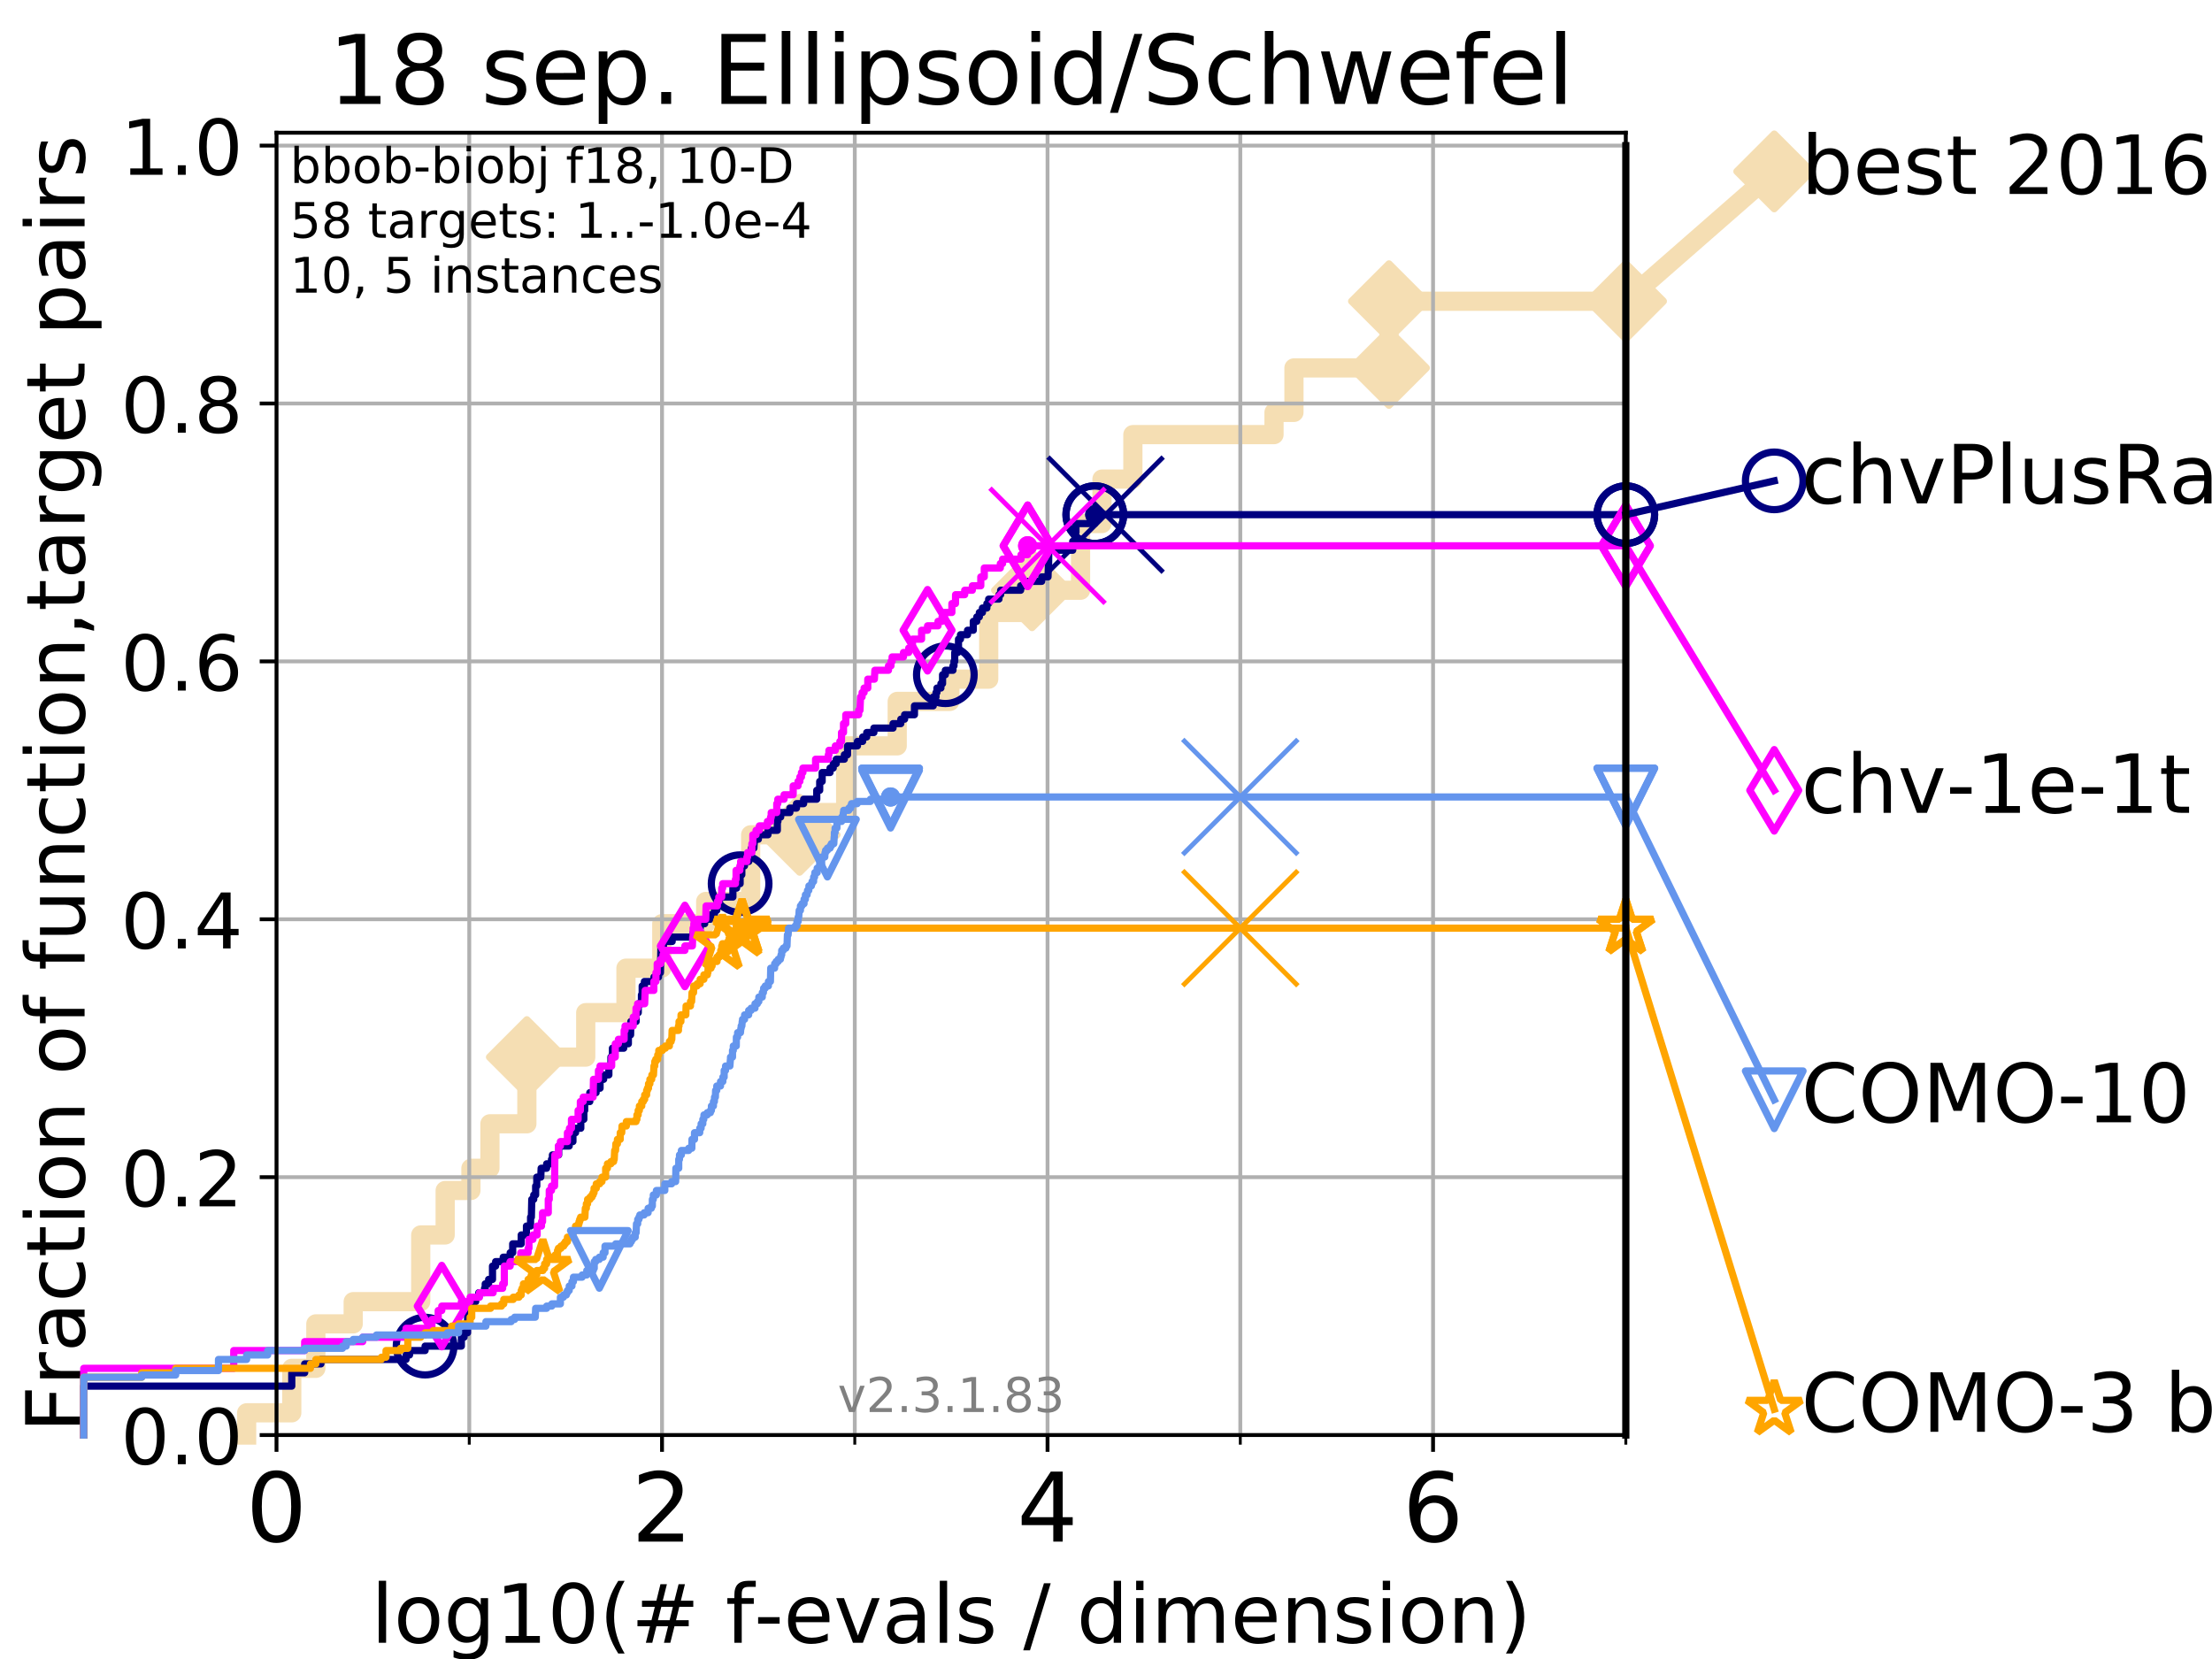 <?xml version="1.0" encoding="utf-8" standalone="no"?>
<!DOCTYPE svg PUBLIC "-//W3C//DTD SVG 1.1//EN"
  "http://www.w3.org/Graphics/SVG/1.1/DTD/svg11.dtd">
<!-- Created with matplotlib (https://matplotlib.org/) -->
<svg height="345.6pt" version="1.1" viewBox="0 0 460.8 345.6" width="460.8pt" xmlns="http://www.w3.org/2000/svg" xmlns:xlink="http://www.w3.org/1999/xlink">
 <defs>
  <style type="text/css">
*{stroke-linecap:butt;stroke-linejoin:round;}
  </style>
 </defs>
 <g id="figure_1">
  <g id="patch_1">
   <path d="M 0 345.6 
L 460.8 345.6 
L 460.8 0 
L 0 0 
z
" style="fill:#ffffff;"/>
  </g>
  <g id="axes_1">
   <g id="patch_2">
    <path d="M 57.6 298.944 
L 338.688 298.944 
L 338.688 27.648 
L 57.6 27.648 
z
" style="fill:#ffffff;"/>
   </g>
   <g id="line2d_1">
    <path d="M 51.38 298.944 
L 51.38 294.313 
L 60.78 294.313 
L 60.78 285.05 
L 65.797 285.05 
L 65.797 275.788 
L 73.579 275.788 
L 73.579 271.157 
L 87.644 271.157 
L 87.644 257.263 
L 92.738 257.263 
L 92.738 248.001 
L 98.101 248.001 
L 98.101 243.37 
L 102.06 243.37 
L 102.06 234.107 
L 109.756 234.107 
L 109.756 220.214 
L 122.018 220.214 
L 122.018 210.951 
L 130.398 210.951 
L 130.398 201.689 
L 137.858 201.689 
L 137.858 192.426 
L 147.01 192.426 
L 147.01 187.795 
L 156.376 187.795 
L 156.376 173.901 
L 166.575 173.901 
L 166.575 169.27 
L 176.169 169.27 
L 176.169 155.377 
L 186.907 155.377 
L 186.907 146.114 
L 197.882 146.114 
L 197.882 141.483 
L 205.967 141.483 
L 205.967 127.589 
L 214.987 127.589 
L 214.987 122.958 
L 225.099 122.958 
L 225.099 109.065 
L 229.562 109.065 
L 229.562 99.802 
L 235.998 99.802 
L 235.998 90.54 
L 265.401 90.54 
L 265.401 85.909 
L 269.553 85.909 
L 269.553 76.646 
L 289.349 76.646 
L 289.349 62.753 
L 338.688 62.753 
" style="fill:none;stroke:#f5deb3;stroke-linecap:square;stroke-width:4;"/>
   </g>
   <g id="line2d_2">
    <defs>
     <path d="M 0 7.778 
L 7.778 0 
L 0 -7.778 
L -7.778 0 
z
" id="mcb2daf9e37" style="stroke:#f5deb3;stroke-linejoin:miter;stroke-width:1.5;"/>
    </defs>
    <g>
     <use style="fill:#f5deb3;stroke:#f5deb3;stroke-linejoin:miter;stroke-width:1.5;" x="109.756" xlink:href="#mcb2daf9e37" y="220.214"/>
     <use style="fill:#f5deb3;stroke:#f5deb3;stroke-linejoin:miter;stroke-width:1.5;" x="166.575" xlink:href="#mcb2daf9e37" y="173.901"/>
     <use style="fill:#f5deb3;stroke:#f5deb3;stroke-linejoin:miter;stroke-width:1.5;" x="214.987" xlink:href="#mcb2daf9e37" y="122.958"/>
     <use style="fill:#f5deb3;stroke:#f5deb3;stroke-linejoin:miter;stroke-width:1.5;" x="289.349" xlink:href="#mcb2daf9e37" y="76.646"/>
     <use style="fill:#f5deb3;stroke:#f5deb3;stroke-linejoin:miter;stroke-width:1.5;" x="289.349" xlink:href="#mcb2daf9e37" y="62.753"/>
     <use style="fill:#f5deb3;stroke:#f5deb3;stroke-linejoin:miter;stroke-width:1.5;" x="338.688" xlink:href="#mcb2daf9e37" y="62.753"/>
    </g>
   </g>
   <g id="line2d_3">
    <path style="fill:none;stroke:#f5deb3;stroke-linecap:square;stroke-width:4;"/>
    <g/>
   </g>
   <g id="line2d_4">
    <path d="M 338.688 62.753 
L 369.608 35.706 
" style="fill:none;stroke:#f5deb3;stroke-linecap:square;stroke-width:4;"/>
    <g>
     <use style="fill:#f5deb3;stroke:#f5deb3;stroke-linejoin:miter;stroke-width:1.5;" x="338.688" xlink:href="#mcb2daf9e37" y="62.753"/>
     <use style="fill:#f5deb3;stroke:#f5deb3;stroke-linejoin:miter;stroke-width:1.5;" x="369.608" xlink:href="#mcb2daf9e37" y="35.706"/>
    </g>
   </g>
   <g id="matplotlib.axis_1">
    <g id="xtick_1">
     <g id="line2d_5">
      <path clip-path="url(#p496aa1a70c)" d="M 57.6 298.944 
L 57.6 27.648 
" style="fill:none;stroke:#b0b0b0;stroke-linecap:square;stroke-width:0.8;"/>
     </g>
     <g id="line2d_6">
      <defs>
       <path d="M 0 0 
L 0 3.5 
" id="mfef5c31c23" style="stroke:#000000;stroke-width:0.8;"/>
      </defs>
      <g>
       <use style="stroke:#000000;stroke-width:0.8;" x="57.6" xlink:href="#mfef5c31c23" y="298.944"/>
      </g>
     </g>
     <g id="text_1">
      <!-- 0 -->
      <defs>
       <path d="M 31.781 66.406 
Q 24.172 66.406 20.328 58.906 
Q 16.5 51.422 16.5 36.375 
Q 16.5 21.391 20.328 13.891 
Q 24.172 6.391 31.781 6.391 
Q 39.453 6.391 43.281 13.891 
Q 47.125 21.391 47.125 36.375 
Q 47.125 51.422 43.281 58.906 
Q 39.453 66.406 31.781 66.406 
z
M 31.781 74.219 
Q 44.047 74.219 50.516 64.516 
Q 56.984 54.828 56.984 36.375 
Q 56.984 17.969 50.516 8.266 
Q 44.047 -1.422 31.781 -1.422 
Q 19.531 -1.422 13.062 8.266 
Q 6.594 17.969 6.594 36.375 
Q 6.594 54.828 13.062 64.516 
Q 19.531 74.219 31.781 74.219 
z
" id="DejaVuSans-48"/>
      </defs>
      <g transform="translate(51.237 321.141)scale(0.2 -0.2)">
       <use xlink:href="#DejaVuSans-48"/>
      </g>
     </g>
    </g>
    <g id="xtick_2">
     <g id="line2d_7">
      <path clip-path="url(#p496aa1a70c)" d="M 137.911 298.944 
L 137.911 27.648 
" style="fill:none;stroke:#b0b0b0;stroke-linecap:square;stroke-width:0.8;"/>
     </g>
     <g id="line2d_8">
      <g>
       <use style="stroke:#000000;stroke-width:0.8;" x="137.911" xlink:href="#mfef5c31c23" y="298.944"/>
      </g>
     </g>
     <g id="text_2">
      <!-- 2 -->
      <defs>
       <path d="M 19.188 8.297 
L 53.609 8.297 
L 53.609 0 
L 7.328 0 
L 7.328 8.297 
Q 12.938 14.109 22.625 23.891 
Q 32.328 33.688 34.812 36.531 
Q 39.547 41.844 41.422 45.531 
Q 43.312 49.219 43.312 52.781 
Q 43.312 58.594 39.234 62.25 
Q 35.156 65.922 28.609 65.922 
Q 23.969 65.922 18.812 64.312 
Q 13.672 62.703 7.812 59.422 
L 7.812 69.391 
Q 13.766 71.781 18.938 73 
Q 24.125 74.219 28.422 74.219 
Q 39.75 74.219 46.484 68.547 
Q 53.219 62.891 53.219 53.422 
Q 53.219 48.922 51.531 44.891 
Q 49.859 40.875 45.406 35.406 
Q 44.188 33.984 37.641 27.219 
Q 31.109 20.453 19.188 8.297 
z
" id="DejaVuSans-50"/>
      </defs>
      <g transform="translate(131.548 321.141)scale(0.2 -0.2)">
       <use xlink:href="#DejaVuSans-50"/>
      </g>
     </g>
    </g>
    <g id="xtick_3">
     <g id="line2d_9">
      <path clip-path="url(#p496aa1a70c)" d="M 218.222 298.944 
L 218.222 27.648 
" style="fill:none;stroke:#b0b0b0;stroke-linecap:square;stroke-width:0.8;"/>
     </g>
     <g id="line2d_10">
      <g>
       <use style="stroke:#000000;stroke-width:0.8;" x="218.222" xlink:href="#mfef5c31c23" y="298.944"/>
      </g>
     </g>
     <g id="text_3">
      <!-- 4 -->
      <defs>
       <path d="M 37.797 64.312 
L 12.891 25.391 
L 37.797 25.391 
z
M 35.203 72.906 
L 47.609 72.906 
L 47.609 25.391 
L 58.016 25.391 
L 58.016 17.188 
L 47.609 17.188 
L 47.609 0 
L 37.797 0 
L 37.797 17.188 
L 4.891 17.188 
L 4.891 26.703 
z
" id="DejaVuSans-52"/>
      </defs>
      <g transform="translate(211.859 321.141)scale(0.2 -0.2)">
       <use xlink:href="#DejaVuSans-52"/>
      </g>
     </g>
    </g>
    <g id="xtick_4">
     <g id="line2d_11">
      <path clip-path="url(#p496aa1a70c)" d="M 298.533 298.944 
L 298.533 27.648 
" style="fill:none;stroke:#b0b0b0;stroke-linecap:square;stroke-width:0.8;"/>
     </g>
     <g id="line2d_12">
      <g>
       <use style="stroke:#000000;stroke-width:0.8;" x="298.533" xlink:href="#mfef5c31c23" y="298.944"/>
      </g>
     </g>
     <g id="text_4">
      <!-- 6 -->
      <defs>
       <path d="M 33.016 40.375 
Q 26.375 40.375 22.484 35.828 
Q 18.609 31.297 18.609 23.391 
Q 18.609 15.531 22.484 10.953 
Q 26.375 6.391 33.016 6.391 
Q 39.656 6.391 43.531 10.953 
Q 47.406 15.531 47.406 23.391 
Q 47.406 31.297 43.531 35.828 
Q 39.656 40.375 33.016 40.375 
z
M 52.594 71.297 
L 52.594 62.312 
Q 48.875 64.062 45.094 64.984 
Q 41.312 65.922 37.594 65.922 
Q 27.828 65.922 22.672 59.328 
Q 17.531 52.734 16.797 39.406 
Q 19.672 43.656 24.016 45.922 
Q 28.375 48.188 33.594 48.188 
Q 44.578 48.188 50.953 41.516 
Q 57.328 34.859 57.328 23.391 
Q 57.328 12.156 50.688 5.359 
Q 44.047 -1.422 33.016 -1.422 
Q 20.359 -1.422 13.672 8.266 
Q 6.984 17.969 6.984 36.375 
Q 6.984 53.656 15.188 63.938 
Q 23.391 74.219 37.203 74.219 
Q 40.922 74.219 44.703 73.484 
Q 48.484 72.75 52.594 71.297 
z
" id="DejaVuSans-54"/>
      </defs>
      <g transform="translate(292.17 321.141)scale(0.2 -0.2)">
       <use xlink:href="#DejaVuSans-54"/>
      </g>
     </g>
    </g>
    <g id="xtick_5">
     <g id="line2d_13">
      <path clip-path="url(#p496aa1a70c)" d="M 97.755 298.944 
L 97.755 27.648 
" style="fill:none;stroke:#b0b0b0;stroke-linecap:square;stroke-width:0.8;"/>
     </g>
     <g id="line2d_14">
      <defs>
       <path d="M 0 0 
L 0 2 
" id="mdd960f7010" style="stroke:#000000;stroke-width:0.6;"/>
      </defs>
      <g>
       <use style="stroke:#000000;stroke-width:0.6;" x="97.755" xlink:href="#mdd960f7010" y="298.944"/>
      </g>
     </g>
    </g>
    <g id="xtick_6">
     <g id="line2d_15">
      <path clip-path="url(#p496aa1a70c)" d="M 178.066 298.944 
L 178.066 27.648 
" style="fill:none;stroke:#b0b0b0;stroke-linecap:square;stroke-width:0.8;"/>
     </g>
     <g id="line2d_16">
      <g>
       <use style="stroke:#000000;stroke-width:0.6;" x="178.066" xlink:href="#mdd960f7010" y="298.944"/>
      </g>
     </g>
    </g>
    <g id="xtick_7">
     <g id="line2d_17">
      <path clip-path="url(#p496aa1a70c)" d="M 258.377 298.944 
L 258.377 27.648 
" style="fill:none;stroke:#b0b0b0;stroke-linecap:square;stroke-width:0.8;"/>
     </g>
     <g id="line2d_18">
      <g>
       <use style="stroke:#000000;stroke-width:0.6;" x="258.377" xlink:href="#mdd960f7010" y="298.944"/>
      </g>
     </g>
    </g>
    <g id="xtick_8">
     <g id="line2d_19">
      <path clip-path="url(#p496aa1a70c)" d="M 338.688 298.944 
L 338.688 27.648 
" style="fill:none;stroke:#b0b0b0;stroke-linecap:square;stroke-width:0.8;"/>
     </g>
     <g id="line2d_20">
      <g>
       <use style="stroke:#000000;stroke-width:0.6;" x="338.688" xlink:href="#mdd960f7010" y="298.944"/>
      </g>
     </g>
    </g>
    <g id="text_5">
     <!-- log10(# f-evals / dimension) -->
     <defs>
      <path d="M 9.422 75.984 
L 18.406 75.984 
L 18.406 0 
L 9.422 0 
z
" id="DejaVuSans-108"/>
      <path d="M 30.609 48.391 
Q 23.391 48.391 19.188 42.75 
Q 14.984 37.109 14.984 27.297 
Q 14.984 17.484 19.156 11.844 
Q 23.344 6.203 30.609 6.203 
Q 37.797 6.203 41.984 11.859 
Q 46.188 17.531 46.188 27.297 
Q 46.188 37.016 41.984 42.703 
Q 37.797 48.391 30.609 48.391 
z
M 30.609 56 
Q 42.328 56 49.016 48.375 
Q 55.719 40.766 55.719 27.297 
Q 55.719 13.875 49.016 6.219 
Q 42.328 -1.422 30.609 -1.422 
Q 18.844 -1.422 12.172 6.219 
Q 5.516 13.875 5.516 27.297 
Q 5.516 40.766 12.172 48.375 
Q 18.844 56 30.609 56 
z
" id="DejaVuSans-111"/>
      <path d="M 45.406 27.984 
Q 45.406 37.75 41.375 43.109 
Q 37.359 48.484 30.078 48.484 
Q 22.859 48.484 18.828 43.109 
Q 14.797 37.75 14.797 27.984 
Q 14.797 18.266 18.828 12.891 
Q 22.859 7.516 30.078 7.516 
Q 37.359 7.516 41.375 12.891 
Q 45.406 18.266 45.406 27.984 
z
M 54.391 6.781 
Q 54.391 -7.172 48.188 -13.984 
Q 42 -20.797 29.203 -20.797 
Q 24.469 -20.797 20.266 -20.094 
Q 16.062 -19.391 12.109 -17.922 
L 12.109 -9.188 
Q 16.062 -11.328 19.922 -12.344 
Q 23.781 -13.375 27.781 -13.375 
Q 36.625 -13.375 41.016 -8.766 
Q 45.406 -4.156 45.406 5.172 
L 45.406 9.625 
Q 42.625 4.781 38.281 2.391 
Q 33.938 0 27.875 0 
Q 17.828 0 11.672 7.656 
Q 5.516 15.328 5.516 27.984 
Q 5.516 40.672 11.672 48.328 
Q 17.828 56 27.875 56 
Q 33.938 56 38.281 53.609 
Q 42.625 51.219 45.406 46.391 
L 45.406 54.688 
L 54.391 54.688 
z
" id="DejaVuSans-103"/>
      <path d="M 12.406 8.297 
L 28.516 8.297 
L 28.516 63.922 
L 10.984 60.406 
L 10.984 69.391 
L 28.422 72.906 
L 38.281 72.906 
L 38.281 8.297 
L 54.391 8.297 
L 54.391 0 
L 12.406 0 
z
" id="DejaVuSans-49"/>
      <path d="M 31 75.875 
Q 24.469 64.656 21.281 53.656 
Q 18.109 42.672 18.109 31.391 
Q 18.109 20.125 21.312 9.062 
Q 24.516 -2 31 -13.188 
L 23.188 -13.188 
Q 15.875 -1.703 12.234 9.375 
Q 8.594 20.453 8.594 31.391 
Q 8.594 42.281 12.203 53.312 
Q 15.828 64.359 23.188 75.875 
z
" id="DejaVuSans-40"/>
      <path d="M 51.125 44 
L 36.922 44 
L 32.812 27.688 
L 47.125 27.688 
z
M 43.797 71.781 
L 38.719 51.516 
L 52.984 51.516 
L 58.109 71.781 
L 65.922 71.781 
L 60.891 51.516 
L 76.125 51.516 
L 76.125 44 
L 58.984 44 
L 54.984 27.688 
L 70.516 27.688 
L 70.516 20.219 
L 53.078 20.219 
L 48 0 
L 40.188 0 
L 45.219 20.219 
L 30.906 20.219 
L 25.875 0 
L 18.016 0 
L 23.094 20.219 
L 7.719 20.219 
L 7.719 27.688 
L 24.906 27.688 
L 29 44 
L 13.281 44 
L 13.281 51.516 
L 30.906 51.516 
L 35.891 71.781 
z
" id="DejaVuSans-35"/>
      <path id="DejaVuSans-32"/>
      <path d="M 37.109 75.984 
L 37.109 68.5 
L 28.516 68.5 
Q 23.688 68.5 21.797 66.547 
Q 19.922 64.594 19.922 59.516 
L 19.922 54.688 
L 34.719 54.688 
L 34.719 47.703 
L 19.922 47.703 
L 19.922 0 
L 10.891 0 
L 10.891 47.703 
L 2.297 47.703 
L 2.297 54.688 
L 10.891 54.688 
L 10.891 58.5 
Q 10.891 67.625 15.141 71.797 
Q 19.391 75.984 28.609 75.984 
z
" id="DejaVuSans-102"/>
      <path d="M 4.891 31.391 
L 31.203 31.391 
L 31.203 23.391 
L 4.891 23.391 
z
" id="DejaVuSans-45"/>
      <path d="M 56.203 29.594 
L 56.203 25.203 
L 14.891 25.203 
Q 15.484 15.922 20.484 11.062 
Q 25.484 6.203 34.422 6.203 
Q 39.594 6.203 44.453 7.469 
Q 49.312 8.734 54.109 11.281 
L 54.109 2.781 
Q 49.266 0.734 44.188 -0.344 
Q 39.109 -1.422 33.891 -1.422 
Q 20.797 -1.422 13.156 6.188 
Q 5.516 13.812 5.516 26.812 
Q 5.516 40.234 12.766 48.109 
Q 20.016 56 32.328 56 
Q 43.359 56 49.781 48.891 
Q 56.203 41.797 56.203 29.594 
z
M 47.219 32.234 
Q 47.125 39.594 43.094 43.984 
Q 39.062 48.391 32.422 48.391 
Q 24.906 48.391 20.391 44.141 
Q 15.875 39.891 15.188 32.172 
z
" id="DejaVuSans-101"/>
      <path d="M 2.984 54.688 
L 12.5 54.688 
L 29.594 8.797 
L 46.688 54.688 
L 56.203 54.688 
L 35.688 0 
L 23.484 0 
z
" id="DejaVuSans-118"/>
      <path d="M 34.281 27.484 
Q 23.391 27.484 19.188 25 
Q 14.984 22.516 14.984 16.5 
Q 14.984 11.719 18.141 8.906 
Q 21.297 6.109 26.703 6.109 
Q 34.188 6.109 38.703 11.406 
Q 43.219 16.703 43.219 25.484 
L 43.219 27.484 
z
M 52.203 31.203 
L 52.203 0 
L 43.219 0 
L 43.219 8.297 
Q 40.141 3.328 35.547 0.953 
Q 30.953 -1.422 24.312 -1.422 
Q 15.922 -1.422 10.953 3.297 
Q 6 8.016 6 15.922 
Q 6 25.141 12.172 29.828 
Q 18.359 34.516 30.609 34.516 
L 43.219 34.516 
L 43.219 35.406 
Q 43.219 41.609 39.141 45 
Q 35.062 48.391 27.688 48.391 
Q 23 48.391 18.547 47.266 
Q 14.109 46.141 10.016 43.891 
L 10.016 52.203 
Q 14.938 54.109 19.578 55.047 
Q 24.219 56 28.609 56 
Q 40.484 56 46.344 49.844 
Q 52.203 43.703 52.203 31.203 
z
" id="DejaVuSans-97"/>
      <path d="M 44.281 53.078 
L 44.281 44.578 
Q 40.484 46.531 36.375 47.5 
Q 32.281 48.484 27.875 48.484 
Q 21.188 48.484 17.844 46.438 
Q 14.5 44.391 14.5 40.281 
Q 14.5 37.156 16.891 35.375 
Q 19.281 33.594 26.516 31.984 
L 29.594 31.297 
Q 39.156 29.25 43.188 25.516 
Q 47.219 21.781 47.219 15.094 
Q 47.219 7.469 41.188 3.016 
Q 35.156 -1.422 24.609 -1.422 
Q 20.219 -1.422 15.453 -0.562 
Q 10.688 0.297 5.422 2 
L 5.422 11.281 
Q 10.406 8.688 15.234 7.391 
Q 20.062 6.109 24.812 6.109 
Q 31.156 6.109 34.562 8.281 
Q 37.984 10.453 37.984 14.406 
Q 37.984 18.062 35.516 20.016 
Q 33.062 21.969 24.703 23.781 
L 21.578 24.516 
Q 13.234 26.266 9.516 29.906 
Q 5.812 33.547 5.812 39.891 
Q 5.812 47.609 11.281 51.797 
Q 16.75 56 26.812 56 
Q 31.781 56 36.172 55.266 
Q 40.578 54.547 44.281 53.078 
z
" id="DejaVuSans-115"/>
      <path d="M 25.391 72.906 
L 33.688 72.906 
L 8.297 -9.281 
L 0 -9.281 
z
" id="DejaVuSans-47"/>
      <path d="M 45.406 46.391 
L 45.406 75.984 
L 54.391 75.984 
L 54.391 0 
L 45.406 0 
L 45.406 8.203 
Q 42.578 3.328 38.25 0.953 
Q 33.938 -1.422 27.875 -1.422 
Q 17.969 -1.422 11.734 6.484 
Q 5.516 14.406 5.516 27.297 
Q 5.516 40.188 11.734 48.094 
Q 17.969 56 27.875 56 
Q 33.938 56 38.25 53.625 
Q 42.578 51.266 45.406 46.391 
z
M 14.797 27.297 
Q 14.797 17.391 18.875 11.75 
Q 22.953 6.109 30.078 6.109 
Q 37.203 6.109 41.297 11.75 
Q 45.406 17.391 45.406 27.297 
Q 45.406 37.203 41.297 42.844 
Q 37.203 48.484 30.078 48.484 
Q 22.953 48.484 18.875 42.844 
Q 14.797 37.203 14.797 27.297 
z
" id="DejaVuSans-100"/>
      <path d="M 9.422 54.688 
L 18.406 54.688 
L 18.406 0 
L 9.422 0 
z
M 9.422 75.984 
L 18.406 75.984 
L 18.406 64.594 
L 9.422 64.594 
z
" id="DejaVuSans-105"/>
      <path d="M 52 44.188 
Q 55.375 50.25 60.062 53.125 
Q 64.75 56 71.094 56 
Q 79.641 56 84.281 50.016 
Q 88.922 44.047 88.922 33.016 
L 88.922 0 
L 79.891 0 
L 79.891 32.719 
Q 79.891 40.578 77.094 44.375 
Q 74.312 48.188 68.609 48.188 
Q 61.625 48.188 57.562 43.547 
Q 53.516 38.922 53.516 30.906 
L 53.516 0 
L 44.484 0 
L 44.484 32.719 
Q 44.484 40.625 41.703 44.406 
Q 38.922 48.188 33.109 48.188 
Q 26.219 48.188 22.156 43.531 
Q 18.109 38.875 18.109 30.906 
L 18.109 0 
L 9.078 0 
L 9.078 54.688 
L 18.109 54.688 
L 18.109 46.188 
Q 21.188 51.219 25.484 53.609 
Q 29.781 56 35.688 56 
Q 41.656 56 45.828 52.969 
Q 50 49.953 52 44.188 
z
" id="DejaVuSans-109"/>
      <path d="M 54.891 33.016 
L 54.891 0 
L 45.906 0 
L 45.906 32.719 
Q 45.906 40.484 42.875 44.328 
Q 39.844 48.188 33.797 48.188 
Q 26.516 48.188 22.312 43.547 
Q 18.109 38.922 18.109 30.906 
L 18.109 0 
L 9.078 0 
L 9.078 54.688 
L 18.109 54.688 
L 18.109 46.188 
Q 21.344 51.125 25.703 53.562 
Q 30.078 56 35.797 56 
Q 45.219 56 50.047 50.172 
Q 54.891 44.344 54.891 33.016 
z
" id="DejaVuSans-110"/>
      <path d="M 8.016 75.875 
L 15.828 75.875 
Q 23.141 64.359 26.781 53.312 
Q 30.422 42.281 30.422 31.391 
Q 30.422 20.453 26.781 9.375 
Q 23.141 -1.703 15.828 -13.188 
L 8.016 -13.188 
Q 14.5 -2 17.703 9.062 
Q 20.906 20.125 20.906 31.391 
Q 20.906 42.672 17.703 53.656 
Q 14.5 64.656 8.016 75.875 
z
" id="DejaVuSans-41"/>
     </defs>
     <g transform="translate(77.303 342.218)scale(0.17 -0.17)">
      <use xlink:href="#DejaVuSans-108"/>
      <use x="27.783" xlink:href="#DejaVuSans-111"/>
      <use x="88.965" xlink:href="#DejaVuSans-103"/>
      <use x="152.441" xlink:href="#DejaVuSans-49"/>
      <use x="216.064" xlink:href="#DejaVuSans-48"/>
      <use x="279.688" xlink:href="#DejaVuSans-40"/>
      <use x="318.701" xlink:href="#DejaVuSans-35"/>
      <use x="402.49" xlink:href="#DejaVuSans-32"/>
      <use x="434.277" xlink:href="#DejaVuSans-102"/>
      <use x="469.404" xlink:href="#DejaVuSans-45"/>
      <use x="505.488" xlink:href="#DejaVuSans-101"/>
      <use x="567.012" xlink:href="#DejaVuSans-118"/>
      <use x="626.191" xlink:href="#DejaVuSans-97"/>
      <use x="687.471" xlink:href="#DejaVuSans-108"/>
      <use x="715.254" xlink:href="#DejaVuSans-115"/>
      <use x="767.354" xlink:href="#DejaVuSans-32"/>
      <use x="799.141" xlink:href="#DejaVuSans-47"/>
      <use x="832.832" xlink:href="#DejaVuSans-32"/>
      <use x="864.619" xlink:href="#DejaVuSans-100"/>
      <use x="928.096" xlink:href="#DejaVuSans-105"/>
      <use x="955.879" xlink:href="#DejaVuSans-109"/>
      <use x="1053.291" xlink:href="#DejaVuSans-101"/>
      <use x="1114.814" xlink:href="#DejaVuSans-110"/>
      <use x="1178.193" xlink:href="#DejaVuSans-115"/>
      <use x="1230.293" xlink:href="#DejaVuSans-105"/>
      <use x="1258.076" xlink:href="#DejaVuSans-111"/>
      <use x="1319.258" xlink:href="#DejaVuSans-110"/>
      <use x="1382.637" xlink:href="#DejaVuSans-41"/>
     </g>
    </g>
   </g>
   <g id="matplotlib.axis_2">
    <g id="ytick_1">
     <g id="line2d_21">
      <path clip-path="url(#p496aa1a70c)" d="M 57.6 298.944 
L 338.688 298.944 
" style="fill:none;stroke:#b0b0b0;stroke-linecap:square;stroke-width:0.8;"/>
     </g>
     <g id="line2d_22">
      <defs>
       <path d="M 0 0 
L -3.5 0 
" id="m19b467abb1" style="stroke:#000000;stroke-width:0.8;"/>
      </defs>
      <g>
       <use style="stroke:#000000;stroke-width:0.8;" x="57.6" xlink:href="#m19b467abb1" y="298.944"/>
      </g>
     </g>
     <g id="text_6">
      <!-- 0.0 -->
      <defs>
       <path d="M 10.688 12.406 
L 21 12.406 
L 21 0 
L 10.688 0 
z
" id="DejaVuSans-46"/>
      </defs>
      <g transform="translate(25.155 305.023)scale(0.16 -0.16)">
       <use xlink:href="#DejaVuSans-48"/>
       <use x="63.623" xlink:href="#DejaVuSans-46"/>
       <use x="95.41" xlink:href="#DejaVuSans-48"/>
      </g>
     </g>
    </g>
    <g id="ytick_2">
     <g id="line2d_23">
      <path clip-path="url(#p496aa1a70c)" d="M 57.6 245.222 
L 338.688 245.222 
" style="fill:none;stroke:#b0b0b0;stroke-linecap:square;stroke-width:0.8;"/>
     </g>
     <g id="line2d_24">
      <g>
       <use style="stroke:#000000;stroke-width:0.8;" x="57.6" xlink:href="#m19b467abb1" y="245.222"/>
      </g>
     </g>
     <g id="text_7">
      <!-- 0.2 -->
      <g transform="translate(25.155 251.301)scale(0.16 -0.16)">
       <use xlink:href="#DejaVuSans-48"/>
       <use x="63.623" xlink:href="#DejaVuSans-46"/>
       <use x="95.41" xlink:href="#DejaVuSans-50"/>
      </g>
     </g>
    </g>
    <g id="ytick_3">
     <g id="line2d_25">
      <path clip-path="url(#p496aa1a70c)" d="M 57.6 191.5 
L 338.688 191.5 
" style="fill:none;stroke:#b0b0b0;stroke-linecap:square;stroke-width:0.8;"/>
     </g>
     <g id="line2d_26">
      <g>
       <use style="stroke:#000000;stroke-width:0.8;" x="57.6" xlink:href="#m19b467abb1" y="191.5"/>
      </g>
     </g>
     <g id="text_8">
      <!-- 0.4 -->
      <g transform="translate(25.155 197.579)scale(0.16 -0.16)">
       <use xlink:href="#DejaVuSans-48"/>
       <use x="63.623" xlink:href="#DejaVuSans-46"/>
       <use x="95.41" xlink:href="#DejaVuSans-52"/>
      </g>
     </g>
    </g>
    <g id="ytick_4">
     <g id="line2d_27">
      <path clip-path="url(#p496aa1a70c)" d="M 57.6 137.778 
L 338.688 137.778 
" style="fill:none;stroke:#b0b0b0;stroke-linecap:square;stroke-width:0.8;"/>
     </g>
     <g id="line2d_28">
      <g>
       <use style="stroke:#000000;stroke-width:0.8;" x="57.6" xlink:href="#m19b467abb1" y="137.778"/>
      </g>
     </g>
     <g id="text_9">
      <!-- 0.6 -->
      <g transform="translate(25.155 143.857)scale(0.16 -0.16)">
       <use xlink:href="#DejaVuSans-48"/>
       <use x="63.623" xlink:href="#DejaVuSans-46"/>
       <use x="95.41" xlink:href="#DejaVuSans-54"/>
      </g>
     </g>
    </g>
    <g id="ytick_5">
     <g id="line2d_29">
      <path clip-path="url(#p496aa1a70c)" d="M 57.6 84.056 
L 338.688 84.056 
" style="fill:none;stroke:#b0b0b0;stroke-linecap:square;stroke-width:0.8;"/>
     </g>
     <g id="line2d_30">
      <g>
       <use style="stroke:#000000;stroke-width:0.8;" x="57.6" xlink:href="#m19b467abb1" y="84.056"/>
      </g>
     </g>
     <g id="text_10">
      <!-- 0.8 -->
      <defs>
       <path d="M 31.781 34.625 
Q 24.75 34.625 20.719 30.859 
Q 16.703 27.094 16.703 20.516 
Q 16.703 13.922 20.719 10.156 
Q 24.75 6.391 31.781 6.391 
Q 38.812 6.391 42.859 10.172 
Q 46.922 13.969 46.922 20.516 
Q 46.922 27.094 42.891 30.859 
Q 38.875 34.625 31.781 34.625 
z
M 21.922 38.812 
Q 15.578 40.375 12.031 44.719 
Q 8.5 49.078 8.5 55.328 
Q 8.5 64.062 14.719 69.141 
Q 20.953 74.219 31.781 74.219 
Q 42.672 74.219 48.875 69.141 
Q 55.078 64.062 55.078 55.328 
Q 55.078 49.078 51.531 44.719 
Q 48 40.375 41.703 38.812 
Q 48.828 37.156 52.797 32.312 
Q 56.781 27.484 56.781 20.516 
Q 56.781 9.906 50.312 4.234 
Q 43.844 -1.422 31.781 -1.422 
Q 19.734 -1.422 13.25 4.234 
Q 6.781 9.906 6.781 20.516 
Q 6.781 27.484 10.781 32.312 
Q 14.797 37.156 21.922 38.812 
z
M 18.312 54.391 
Q 18.312 48.734 21.844 45.562 
Q 25.391 42.391 31.781 42.391 
Q 38.141 42.391 41.719 45.562 
Q 45.312 48.734 45.312 54.391 
Q 45.312 60.062 41.719 63.234 
Q 38.141 66.406 31.781 66.406 
Q 25.391 66.406 21.844 63.234 
Q 18.312 60.062 18.312 54.391 
z
" id="DejaVuSans-56"/>
      </defs>
      <g transform="translate(25.155 90.135)scale(0.16 -0.16)">
       <use xlink:href="#DejaVuSans-48"/>
       <use x="63.623" xlink:href="#DejaVuSans-46"/>
       <use x="95.41" xlink:href="#DejaVuSans-56"/>
      </g>
     </g>
    </g>
    <g id="ytick_6">
     <g id="line2d_31">
      <path clip-path="url(#p496aa1a70c)" d="M 57.6 30.334 
L 338.688 30.334 
" style="fill:none;stroke:#b0b0b0;stroke-linecap:square;stroke-width:0.8;"/>
     </g>
     <g id="line2d_32">
      <g>
       <use style="stroke:#000000;stroke-width:0.8;" x="57.6" xlink:href="#m19b467abb1" y="30.334"/>
      </g>
     </g>
     <g id="text_11">
      <!-- 1.0 -->
      <g transform="translate(25.155 36.413)scale(0.16 -0.16)">
       <use xlink:href="#DejaVuSans-49"/>
       <use x="63.623" xlink:href="#DejaVuSans-46"/>
       <use x="95.41" xlink:href="#DejaVuSans-48"/>
      </g>
     </g>
    </g>
    <g id="text_12">
     <!-- Fraction of function,target pairs -->
     <defs>
      <path d="M 9.812 72.906 
L 51.703 72.906 
L 51.703 64.594 
L 19.672 64.594 
L 19.672 43.109 
L 48.578 43.109 
L 48.578 34.812 
L 19.672 34.812 
L 19.672 0 
L 9.812 0 
z
" id="DejaVuSans-70"/>
      <path d="M 41.109 46.297 
Q 39.594 47.172 37.812 47.578 
Q 36.031 48 33.891 48 
Q 26.266 48 22.188 43.047 
Q 18.109 38.094 18.109 28.812 
L 18.109 0 
L 9.078 0 
L 9.078 54.688 
L 18.109 54.688 
L 18.109 46.188 
Q 20.953 51.172 25.484 53.578 
Q 30.031 56 36.531 56 
Q 37.453 56 38.578 55.875 
Q 39.703 55.766 41.062 55.516 
z
" id="DejaVuSans-114"/>
      <path d="M 48.781 52.594 
L 48.781 44.188 
Q 44.969 46.297 41.141 47.344 
Q 37.312 48.391 33.406 48.391 
Q 24.656 48.391 19.812 42.844 
Q 14.984 37.312 14.984 27.297 
Q 14.984 17.281 19.812 11.734 
Q 24.656 6.203 33.406 6.203 
Q 37.312 6.203 41.141 7.25 
Q 44.969 8.297 48.781 10.406 
L 48.781 2.094 
Q 45.016 0.344 40.984 -0.531 
Q 36.969 -1.422 32.422 -1.422 
Q 20.062 -1.422 12.781 6.344 
Q 5.516 14.109 5.516 27.297 
Q 5.516 40.672 12.859 48.328 
Q 20.219 56 33.016 56 
Q 37.156 56 41.109 55.141 
Q 45.062 54.297 48.781 52.594 
z
" id="DejaVuSans-99"/>
      <path d="M 18.312 70.219 
L 18.312 54.688 
L 36.812 54.688 
L 36.812 47.703 
L 18.312 47.703 
L 18.312 18.016 
Q 18.312 11.328 20.141 9.422 
Q 21.969 7.516 27.594 7.516 
L 36.812 7.516 
L 36.812 0 
L 27.594 0 
Q 17.188 0 13.234 3.875 
Q 9.281 7.766 9.281 18.016 
L 9.281 47.703 
L 2.688 47.703 
L 2.688 54.688 
L 9.281 54.688 
L 9.281 70.219 
z
" id="DejaVuSans-116"/>
      <path d="M 8.5 21.578 
L 8.5 54.688 
L 17.484 54.688 
L 17.484 21.922 
Q 17.484 14.156 20.5 10.266 
Q 23.531 6.391 29.594 6.391 
Q 36.859 6.391 41.078 11.031 
Q 45.312 15.672 45.312 23.688 
L 45.312 54.688 
L 54.297 54.688 
L 54.297 0 
L 45.312 0 
L 45.312 8.406 
Q 42.047 3.422 37.719 1 
Q 33.406 -1.422 27.688 -1.422 
Q 18.266 -1.422 13.375 4.438 
Q 8.5 10.297 8.5 21.578 
z
M 31.109 56 
z
" id="DejaVuSans-117"/>
      <path d="M 11.719 12.406 
L 22.016 12.406 
L 22.016 4 
L 14.016 -11.625 
L 7.719 -11.625 
L 11.719 4 
z
" id="DejaVuSans-44"/>
      <path d="M 18.109 8.203 
L 18.109 -20.797 
L 9.078 -20.797 
L 9.078 54.688 
L 18.109 54.688 
L 18.109 46.391 
Q 20.953 51.266 25.266 53.625 
Q 29.594 56 35.594 56 
Q 45.562 56 51.781 48.094 
Q 58.016 40.188 58.016 27.297 
Q 58.016 14.406 51.781 6.484 
Q 45.562 -1.422 35.594 -1.422 
Q 29.594 -1.422 25.266 0.953 
Q 20.953 3.328 18.109 8.203 
z
M 48.688 27.297 
Q 48.688 37.203 44.609 42.844 
Q 40.531 48.484 33.406 48.484 
Q 26.266 48.484 22.188 42.844 
Q 18.109 37.203 18.109 27.297 
Q 18.109 17.391 22.188 11.75 
Q 26.266 6.109 33.406 6.109 
Q 40.531 6.109 44.609 11.75 
Q 48.688 17.391 48.688 27.297 
z
" id="DejaVuSans-112"/>
     </defs>
     <g transform="translate(17.62 298.435)rotate(-90)scale(0.17 -0.17)">
      <use xlink:href="#DejaVuSans-70"/>
      <use x="57.41" xlink:href="#DejaVuSans-114"/>
      <use x="98.523" xlink:href="#DejaVuSans-97"/>
      <use x="159.803" xlink:href="#DejaVuSans-99"/>
      <use x="214.783" xlink:href="#DejaVuSans-116"/>
      <use x="253.992" xlink:href="#DejaVuSans-105"/>
      <use x="281.775" xlink:href="#DejaVuSans-111"/>
      <use x="342.957" xlink:href="#DejaVuSans-110"/>
      <use x="406.336" xlink:href="#DejaVuSans-32"/>
      <use x="438.123" xlink:href="#DejaVuSans-111"/>
      <use x="499.305" xlink:href="#DejaVuSans-102"/>
      <use x="534.51" xlink:href="#DejaVuSans-32"/>
      <use x="566.297" xlink:href="#DejaVuSans-102"/>
      <use x="601.502" xlink:href="#DejaVuSans-117"/>
      <use x="664.881" xlink:href="#DejaVuSans-110"/>
      <use x="728.26" xlink:href="#DejaVuSans-99"/>
      <use x="783.24" xlink:href="#DejaVuSans-116"/>
      <use x="822.449" xlink:href="#DejaVuSans-105"/>
      <use x="850.232" xlink:href="#DejaVuSans-111"/>
      <use x="911.414" xlink:href="#DejaVuSans-110"/>
      <use x="974.793" xlink:href="#DejaVuSans-44"/>
      <use x="1006.58" xlink:href="#DejaVuSans-116"/>
      <use x="1045.789" xlink:href="#DejaVuSans-97"/>
      <use x="1107.068" xlink:href="#DejaVuSans-114"/>
      <use x="1148.166" xlink:href="#DejaVuSans-103"/>
      <use x="1211.643" xlink:href="#DejaVuSans-101"/>
      <use x="1273.166" xlink:href="#DejaVuSans-116"/>
      <use x="1312.375" xlink:href="#DejaVuSans-32"/>
      <use x="1344.162" xlink:href="#DejaVuSans-112"/>
      <use x="1407.639" xlink:href="#DejaVuSans-97"/>
      <use x="1468.918" xlink:href="#DejaVuSans-105"/>
      <use x="1496.701" xlink:href="#DejaVuSans-114"/>
      <use x="1537.814" xlink:href="#DejaVuSans-115"/>
     </g>
    </g>
   </g>
   <g id="line2d_33">
    <defs>
     <path d="M 0 1.5 
C 0.398 1.5 0.779 1.342 1.061 1.061 
C 1.342 0.779 1.5 0.398 1.5 0 
C 1.5 -0.398 1.342 -0.779 1.061 -1.061 
C 0.779 -1.342 0.398 -1.5 0 -1.5 
C -0.398 -1.5 -0.779 -1.342 -1.061 -1.061 
C -1.342 -0.779 -1.5 -0.398 -1.5 0 
C -1.5 0.398 -1.342 0.779 -1.061 1.061 
C -0.779 1.342 -0.398 1.5 0 1.5 
z
" id="mfa5ef13203" style="stroke:#f5deb3;"/>
    </defs>
    <g>
     <use style="fill:#f5deb3;stroke:#f5deb3;" x="289.349" xlink:href="#mfa5ef13203" y="62.753"/>
     <use style="fill:#f5deb3;stroke:#f5deb3;" x="289.349" xlink:href="#mfa5ef13203" y="62.753"/>
    </g>
   </g>
   <g id="line2d_34">
    <defs>
     <path d="M 0 1.5 
C 0.398 1.5 0.779 1.342 1.061 1.061 
C 1.342 0.779 1.5 0.398 1.5 0 
C 1.5 -0.398 1.342 -0.779 1.061 -1.061 
C 0.779 -1.342 0.398 -1.5 0 -1.5 
C -0.398 -1.5 -0.779 -1.342 -1.061 -1.061 
C -1.342 -0.779 -1.5 -0.398 -1.5 0 
C -1.5 0.398 -1.342 0.779 -1.061 1.061 
C -0.779 1.342 -0.398 1.5 0 1.5 
z
" id="m1df31071e3" style="stroke:#000080;"/>
    </defs>
    <g>
     <use style="fill:#000080;stroke:#000080;" x="228.065" xlink:href="#m1df31071e3" y="107.212"/>
     <use style="fill:#000080;stroke:#000080;" x="228.065" xlink:href="#m1df31071e3" y="107.212"/>
    </g>
   </g>
   <g id="line2d_35">
    <path d="M 17.445 298.944 
L 17.445 288.755 
L 60.78 288.755 
L 60.78 285.977 
L 63.468 285.977 
L 63.468 284.124 
L 66.854 284.124 
L 66.854 283.198 
L 84.588 283.198 
L 84.588 282.272 
L 85.315 282.272 
L 85.315 281.345 
L 88.554 281.345 
L 88.554 280.419 
L 96.111 280.419 
L 96.111 278.567 
L 96.676 278.567 
L 96.676 277.64 
L 97.403 277.64 
L 97.403 273.935 
L 98.101 273.935 
L 98.101 272.083 
L 98.606 272.083 
L 98.606 271.157 
L 99.098 271.157 
L 99.098 270.231 
L 99.732 270.231 
L 99.732 269.304 
L 100.935 269.304 
L 100.935 268.378 
L 101.08 268.378 
L 101.08 267.452 
L 101.786 267.452 
L 101.786 266.526 
L 102.597 266.526 
L 102.597 263.747 
L 103.246 263.747 
L 103.246 262.821 
L 104.826 262.821 
L 104.826 261.894 
L 106.276 261.894 
L 106.276 260.968 
L 106.803 260.968 
L 106.803 259.116 
L 108.578 259.116 
L 108.578 257.263 
L 109.668 257.263 
L 109.668 255.411 
L 110.527 255.411 
L 110.527 253.558 
L 110.694 253.558 
L 110.777 249.853 
L 111.186 249.853 
L 111.186 248.927 
L 111.585 248.927 
L 111.585 247.075 
L 111.82 247.075 
L 111.82 245.222 
L 112.656 245.222 
L 112.73 243.37 
L 113.874 243.37 
L 113.874 242.443 
L 114.882 242.443 
L 114.882 241.517 
L 115.077 241.517 
L 115.077 240.591 
L 116.383 240.591 
L 116.383 238.738 
L 118.577 238.738 
L 118.577 237.812 
L 119.352 237.812 
L 119.352 235.96 
L 119.899 235.96 
L 119.899 235.033 
L 120.991 235.033 
L 120.991 233.181 
L 121.624 233.181 
L 121.624 231.328 
L 121.8 231.328 
L 121.8 229.476 
L 122.865 229.476 
L 122.865 227.623 
L 124.178 227.623 
L 124.178 226.697 
L 125.002 226.697 
L 125.002 224.845 
L 125.753 224.845 
L 125.753 223.918 
L 126.839 223.918 
L 126.839 222.066 
L 127.262 222.066 
L 127.262 220.214 
L 127.58 220.214 
L 127.58 218.361 
L 129.936 218.361 
L 129.936 217.435 
L 130.901 217.435 
L 130.901 215.582 
L 131.364 215.582 
L 131.414 212.804 
L 132.518 212.804 
L 132.518 210.951 
L 132.964 210.951 
L 132.964 209.099 
L 133.623 209.099 
L 133.623 207.246 
L 133.778 207.246 
L 133.778 205.394 
L 134.236 205.394 
L 134.236 204.467 
L 136.228 204.467 
L 136.228 203.541 
L 137.181 203.541 
L 137.181 202.615 
L 137.576 202.615 
L 137.683 197.057 
L 138.222 197.057 
L 138.222 196.131 
L 140.027 196.131 
L 140.027 195.205 
L 144.379 195.205 
L 144.379 194.279 
L 145.655 194.279 
L 145.655 193.353 
L 145.877 193.353 
L 145.877 192.426 
L 146.802 192.426 
L 146.802 191.5 
L 147.967 191.5 
L 147.967 190.574 
L 148.827 190.574 
L 148.827 189.648 
L 149.314 189.648 
L 149.314 188.721 
L 149.876 188.721 
L 149.876 186.869 
L 152.677 186.869 
L 152.677 185.016 
L 153.46 185.016 
L 153.46 184.09 
L 154.181 184.09 
L 154.181 182.238 
L 154.534 182.238 
L 154.534 180.385 
L 155.096 180.385 
L 155.096 179.459 
L 156.003 179.459 
L 156.003 178.533 
L 156.212 178.533 
L 156.212 177.606 
L 156.515 177.606 
L 156.515 176.68 
L 157.052 176.68 
L 157.163 174.828 
L 157.987 174.828 
L 157.987 173.901 
L 159.981 173.901 
L 159.981 172.975 
L 161.934 172.975 
L 161.934 171.123 
L 162.056 171.123 
L 162.056 170.196 
L 162.636 170.196 
L 162.636 169.27 
L 164.539 169.27 
L 164.539 168.344 
L 165.922 168.344 
L 165.922 167.418 
L 167.414 167.418 
L 167.414 166.492 
L 170.144 166.492 
L 170.144 164.639 
L 170.759 164.639 
L 170.759 162.787 
L 171.269 162.787 
L 171.269 160.934 
L 172.912 160.934 
L 172.912 160.008 
L 173.578 160.008 
L 173.578 159.082 
L 174.201 159.082 
L 174.201 158.155 
L 175.894 158.155 
L 175.894 157.229 
L 176.557 157.229 
L 176.557 155.377 
L 178.629 155.377 
L 178.629 154.45 
L 179.713 154.45 
L 179.713 153.524 
L 180.552 153.524 
L 180.552 152.598 
L 182.047 152.598 
L 182.047 151.672 
L 186.037 151.672 
L 186.037 150.745 
L 187.658 150.745 
L 187.658 149.819 
L 188.448 149.819 
L 188.448 148.893 
L 190.498 148.893 
L 190.498 147.04 
L 194.416 147.04 
L 194.416 145.188 
L 194.988 145.188 
L 194.988 144.262 
L 195.182 144.262 
L 195.182 143.336 
L 196.009 143.336 
L 196.009 142.409 
L 196.353 142.409 
L 196.353 140.557 
L 196.933 140.557 
L 196.933 139.631 
L 198.519 139.631 
L 198.519 138.704 
L 198.732 138.704 
L 198.732 137.778 
L 198.885 137.778 
L 198.885 135.926 
L 199.545 135.926 
L 199.545 134.999 
L 199.672 134.999 
L 199.672 133.147 
L 200.086 133.147 
L 200.086 132.221 
L 201.555 132.221 
L 201.555 131.294 
L 202.755 131.294 
L 202.755 129.442 
L 203.482 129.442 
L 203.482 128.516 
L 204.017 128.516 
L 204.017 127.589 
L 204.66 127.589 
L 204.66 126.663 
L 205.584 126.663 
L 205.584 125.737 
L 205.951 125.737 
L 205.951 124.811 
L 208.101 124.811 
L 208.101 123.884 
L 208.453 123.884 
L 208.453 122.958 
L 212.619 122.958 
L 212.619 122.032 
L 213.78 122.032 
L 213.78 121.106 
L 217.009 121.106 
L 217.009 120.179 
L 218.32 120.179 
L 218.415 117.401 
L 218.445 117.401 
L 218.478 114.622 
L 223.464 114.622 
L 223.464 112.77 
L 223.94 112.77 
L 223.94 110.917 
L 224.147 110.917 
L 224.147 109.065 
L 228.065 109.065 
L 228.065 107.212 
L 338.688 107.212 
L 338.688 107.212 
" style="fill:none;stroke:#000080;stroke-linecap:square;stroke-width:1.5;"/>
   </g>
   <g id="line2d_36">
    <defs>
     <path d="M 0 6 
C 1.591 6 3.117 5.368 4.243 4.243 
C 5.368 3.117 6 1.591 6 0 
C 6 -1.591 5.368 -3.117 4.243 -4.243 
C 3.117 -5.368 1.591 -6 0 -6 
C -1.591 -6 -3.117 -5.368 -4.243 -4.243 
C -5.368 -3.117 -6 -1.591 -6 0 
C -6 1.591 -5.368 3.117 -4.243 4.243 
C -3.117 5.368 -1.591 6 0 6 
z
" id="m2b0d030e66" style="stroke:#000080;stroke-width:1.5;"/>
    </defs>
    <g>
     <use style="fill-opacity:0;stroke:#000080;stroke-width:1.5;" x="88.554" xlink:href="#m2b0d030e66" y="280.419"/>
     <use style="fill-opacity:0;stroke:#000080;stroke-width:1.5;" x="154.181" xlink:href="#m2b0d030e66" y="184.09"/>
     <use style="fill-opacity:0;stroke:#000080;stroke-width:1.5;" x="196.933" xlink:href="#m2b0d030e66" y="140.557"/>
     <use style="fill-opacity:0;stroke:#000080;stroke-width:1.5;" x="228.065" xlink:href="#m2b0d030e66" y="107.212"/>
     <use style="fill-opacity:0;stroke:#000080;stroke-width:1.5;" x="228.065" xlink:href="#m2b0d030e66" y="107.212"/>
     <use style="fill-opacity:0;stroke:#000080;stroke-width:1.5;" x="338.688" xlink:href="#m2b0d030e66" y="107.212"/>
    </g>
   </g>
   <g id="line2d_37">
    <path style="fill:none;stroke:#000080;stroke-linecap:square;stroke-width:1.5;"/>
    <g/>
   </g>
   <g id="line2d_38">
    <path clip-path="url(#p496aa1a70c)" d="M 230.31 107.212 
" style="fill:none;stroke:#000080;stroke-linecap:square;stroke-width:1.5;"/>
    <defs>
     <path d="M -12 12 
L 12 -12 
M -12 -12 
L 12 12 
" id="me05ee280a1" style="stroke:#000080;"/>
    </defs>
    <g clip-path="url(#p496aa1a70c)">
     <use style="fill:#000080;stroke:#000080;" x="230.31" xlink:href="#me05ee280a1" y="107.212"/>
    </g>
   </g>
   <g id="line2d_39">
    <defs>
     <path d="M 0 1.5 
C 0.398 1.5 0.779 1.342 1.061 1.061 
C 1.342 0.779 1.5 0.398 1.5 0 
C 1.5 -0.398 1.342 -0.779 1.061 -1.061 
C 0.779 -1.342 0.398 -1.5 0 -1.5 
C -0.398 -1.5 -0.779 -1.342 -1.061 -1.061 
C -1.342 -0.779 -1.5 -0.398 -1.5 0 
C -1.5 0.398 -1.342 0.779 -1.061 1.061 
C -0.779 1.342 -0.398 1.5 0 1.5 
z
" id="m58dd7bbbac" style="stroke:#ff00ff;"/>
    </defs>
    <g>
     <use style="fill:#ff00ff;stroke:#ff00ff;" x="214.08" xlink:href="#m58dd7bbbac" y="113.696"/>
     <use style="fill:#ff00ff;stroke:#ff00ff;" x="214.08" xlink:href="#m58dd7bbbac" y="113.696"/>
    </g>
   </g>
   <g id="line2d_40">
    <path d="M 17.445 298.944 
L 17.445 285.05 
L 48.692 285.05 
L 48.692 281.345 
L 63.468 281.345 
L 63.468 279.493 
L 75.556 279.493 
L 75.556 278.567 
L 84.213 278.567 
L 84.213 277.64 
L 84.588 277.64 
L 84.588 276.714 
L 89.973 276.714 
L 89.973 274.862 
L 91.284 274.862 
L 91.284 273.009 
L 92.027 273.009 
L 92.027 272.083 
L 96.111 272.083 
L 96.111 271.157 
L 97.929 271.157 
L 97.929 270.231 
L 99.887 270.231 
L 99.887 269.304 
L 102.729 269.304 
L 102.729 268.378 
L 104.71 268.378 
L 104.71 267.452 
L 105.057 267.452 
L 105.057 263.747 
L 106.276 263.747 
L 106.276 262.821 
L 108.484 262.821 
L 108.484 260.968 
L 110.017 260.968 
L 110.017 260.042 
L 110.189 260.042 
L 110.189 258.189 
L 111.023 258.189 
L 111.023 257.263 
L 111.897 257.263 
L 111.897 255.411 
L 112.804 255.411 
L 112.804 254.484 
L 113.023 254.484 
L 113.023 252.632 
L 114.216 252.632 
L 114.216 249.853 
L 114.419 249.853 
L 114.419 248.001 
L 114.882 248.001 
L 114.882 247.075 
L 115.523 247.075 
L 115.586 240.591 
L 116.323 240.591 
L 116.323 238.738 
L 116.739 238.738 
L 116.739 237.812 
L 118.203 237.812 
L 118.203 235.96 
L 118.629 235.96 
L 118.629 235.033 
L 119.046 235.033 
L 119.046 233.181 
L 120.43 233.181 
L 120.43 231.328 
L 120.899 231.328 
L 120.899 229.476 
L 121.49 229.476 
L 121.49 228.55 
L 123.554 228.55 
L 123.633 224.845 
L 124.669 224.845 
L 124.669 222.992 
L 125.002 222.992 
L 125.002 222.066 
L 127.421 222.066 
L 127.421 220.214 
L 128.169 220.214 
L 128.169 217.435 
L 128.827 217.435 
L 128.827 216.509 
L 130.019 216.509 
L 130.019 214.656 
L 130.209 214.656 
L 130.209 213.73 
L 131.913 213.73 
L 131.913 211.877 
L 132.494 211.877 
L 132.494 210.025 
L 132.824 210.025 
L 132.824 209.099 
L 134.301 209.099 
L 134.407 206.32 
L 136.209 206.32 
L 136.209 204.467 
L 136.645 204.467 
L 136.645 202.615 
L 136.906 202.615 
L 136.906 200.762 
L 137.63 200.762 
L 137.63 199.836 
L 138.119 199.836 
L 138.119 198.91 
L 138.578 198.91 
L 138.578 197.984 
L 142.673 197.984 
L 142.673 197.057 
L 144.234 197.057 
L 144.306 195.205 
L 144.379 195.205 
L 144.379 193.353 
L 144.534 193.353 
L 144.534 192.426 
L 145.35 192.426 
L 145.35 191.5 
L 147.02 191.5 
L 147.093 188.721 
L 149.441 188.721 
L 149.441 187.795 
L 149.735 187.795 
L 149.735 186.869 
L 150.344 186.869 
L 150.344 185.016 
L 150.548 185.016 
L 150.548 184.09 
L 153.207 184.09 
L 153.207 183.164 
L 153.338 183.164 
L 153.338 181.311 
L 154.126 181.311 
L 154.126 180.385 
L 154.283 180.385 
L 154.283 179.459 
L 155.59 179.459 
L 155.59 178.533 
L 155.735 178.533 
L 155.735 177.606 
L 156.628 177.606 
L 156.628 175.754 
L 156.83 175.754 
L 156.83 173.901 
L 157.5 173.901 
L 157.5 172.975 
L 158.19 172.975 
L 158.19 172.049 
L 159.867 172.049 
L 159.867 171.123 
L 160.528 171.123 
L 160.528 170.196 
L 160.656 170.196 
L 160.656 169.27 
L 161.81 169.27 
L 161.81 167.418 
L 162.03 167.418 
L 162.03 166.492 
L 163.336 166.492 
L 163.336 165.565 
L 165.234 165.565 
L 165.234 163.713 
L 166.238 163.713 
L 166.238 162.787 
L 166.625 162.787 
L 166.625 161.86 
L 166.955 161.86 
L 166.955 160.934 
L 167.262 160.934 
L 167.262 160.008 
L 169.9 160.008 
L 169.9 158.155 
L 172.556 158.155 
L 172.556 157.229 
L 172.68 157.229 
L 172.68 156.303 
L 174.022 156.303 
L 174.022 155.377 
L 174.961 155.377 
L 174.961 154.45 
L 175.296 154.45 
L 175.3 152.598 
L 175.716 152.598 
L 175.716 150.745 
L 176.192 150.745 
L 176.192 148.893 
L 178.876 148.893 
L 178.876 147.967 
L 179.151 147.967 
L 179.262 145.188 
L 179.592 145.188 
L 179.592 144.262 
L 180.008 144.262 
L 180.008 143.336 
L 180.773 143.336 
L 180.773 141.483 
L 182.151 141.483 
L 182.251 139.631 
L 185.085 139.631 
L 185.085 138.704 
L 185.608 138.704 
L 185.608 137.778 
L 185.841 137.778 
L 185.841 136.852 
L 188.211 136.852 
L 188.211 135.926 
L 189.306 135.926 
L 189.306 134.999 
L 190.08 134.999 
L 190.08 133.147 
L 191.979 133.147 
L 191.979 131.294 
L 193.228 131.294 
L 193.228 130.368 
L 195.403 130.368 
L 195.403 129.442 
L 196.244 129.442 
L 196.244 128.516 
L 196.747 128.516 
L 196.747 127.589 
L 198.297 127.589 
L 198.297 125.737 
L 199.047 125.737 
L 199.064 123.884 
L 200.964 123.884 
L 200.964 122.958 
L 202.556 122.958 
L 202.556 122.032 
L 204.318 122.032 
L 204.318 120.179 
L 205.044 120.179 
L 205.044 118.327 
L 208.387 118.327 
L 208.387 117.401 
L 208.858 117.401 
L 208.858 116.475 
L 212.702 116.475 
L 212.702 115.548 
L 214.08 115.548 
L 214.08 113.696 
L 338.688 113.696 
L 338.688 113.696 
" style="fill:none;stroke:#ff00ff;stroke-linecap:square;stroke-width:1.5;"/>
   </g>
   <g id="line2d_41">
    <defs>
     <path d="M 0 8.485 
L 5.091 0 
L 0 -8.485 
L -5.091 0 
z
" id="m4d769495b9" style="stroke:#ff00ff;stroke-linejoin:miter;stroke-width:1.5;"/>
    </defs>
    <g>
     <use style="fill-opacity:0;stroke:#ff00ff;stroke-linejoin:miter;stroke-width:1.5;" x="92.027" xlink:href="#m4d769495b9" y="272.083"/>
     <use style="fill-opacity:0;stroke:#ff00ff;stroke-linejoin:miter;stroke-width:1.5;" x="142.673" xlink:href="#m4d769495b9" y="197.057"/>
     <use style="fill-opacity:0;stroke:#ff00ff;stroke-linejoin:miter;stroke-width:1.5;" x="193.228" xlink:href="#m4d769495b9" y="131.294"/>
     <use style="fill-opacity:0;stroke:#ff00ff;stroke-linejoin:miter;stroke-width:1.5;" x="214.08" xlink:href="#m4d769495b9" y="113.696"/>
     <use style="fill-opacity:0;stroke:#ff00ff;stroke-linejoin:miter;stroke-width:1.5;" x="214.08" xlink:href="#m4d769495b9" y="113.696"/>
     <use style="fill-opacity:0;stroke:#ff00ff;stroke-linejoin:miter;stroke-width:1.5;" x="338.688" xlink:href="#m4d769495b9" y="113.696"/>
    </g>
   </g>
   <g id="line2d_42">
    <path style="fill:none;stroke:#ff00ff;stroke-linecap:square;stroke-width:1.5;"/>
    <g/>
   </g>
   <g id="line2d_43">
    <path clip-path="url(#p496aa1a70c)" d="M 218.223 113.696 
" style="fill:none;stroke:#ff00ff;stroke-linecap:square;stroke-width:1.5;"/>
    <defs>
     <path d="M -12 12 
L 12 -12 
M -12 -12 
L 12 12 
" id="m94bd7b0f68" style="stroke:#ff00ff;"/>
    </defs>
    <g clip-path="url(#p496aa1a70c)">
     <use style="fill:#ff00ff;stroke:#ff00ff;" x="218.223" xlink:href="#m94bd7b0f68" y="113.696"/>
    </g>
   </g>
   <g id="line2d_44">
    <defs>
     <path d="M 0 1.5 
C 0.398 1.5 0.779 1.342 1.061 1.061 
C 1.342 0.779 1.5 0.398 1.5 0 
C 1.5 -0.398 1.342 -0.779 1.061 -1.061 
C 0.779 -1.342 0.398 -1.5 0 -1.5 
C -0.398 -1.5 -0.779 -1.342 -1.061 -1.061 
C -1.342 -0.779 -1.5 -0.398 -1.5 0 
C -1.5 0.398 -1.342 0.779 -1.061 1.061 
C -0.779 1.342 -0.398 1.5 0 1.5 
z
" id="m569aa12a87" style="stroke:#ffa500;"/>
    </defs>
    <g>
     <use style="fill:#ffa500;stroke:#ffa500;" x="154.588" xlink:href="#m569aa12a87" y="193.353"/>
     <use style="fill:#ffa500;stroke:#ffa500;" x="154.588" xlink:href="#m569aa12a87" y="193.353"/>
    </g>
   </g>
   <g id="line2d_45">
    <path d="M 17.445 298.944 
L 17.445 286.903 
L 29.533 286.903 
L 29.533 285.977 
L 36.604 285.977 
L 36.604 285.05 
L 64.671 285.05 
L 64.671 284.124 
L 65.797 284.124 
L 65.797 283.198 
L 79.447 283.198 
L 79.447 282.735 
L 80.416 282.735 
L 80.416 281.345 
L 83.438 281.345 
L 83.438 280.882 
L 84.956 280.882 
L 84.956 278.567 
L 87.644 278.567 
L 87.644 278.104 
L 88.554 278.104 
L 88.554 277.64 
L 90.243 277.64 
L 90.243 277.177 
L 94.081 277.177 
L 94.081 276.251 
L 95.526 276.251 
L 95.526 275.788 
L 97.929 275.788 
L 97.929 274.399 
L 98.271 274.399 
L 98.271 272.546 
L 102.196 272.546 
L 102.196 272.083 
L 104.474 272.083 
L 104.474 271.62 
L 104.942 271.62 
L 104.942 270.694 
L 106.906 270.694 
L 106.906 270.231 
L 108.103 270.231 
L 108.103 269.767 
L 108.578 269.767 
L 108.578 268.841 
L 108.764 268.841 
L 108.764 268.378 
L 109.04 268.378 
L 109.04 267.452 
L 110.017 267.452 
L 110.017 266.526 
L 110.942 266.526 
L 110.942 266.062 
L 111.585 266.062 
L 111.585 265.599 
L 111.82 265.599 
L 111.82 264.673 
L 113.095 264.673 
L 113.095 264.21 
L 113.454 264.21 
L 113.454 263.284 
L 113.874 263.284 
L 113.874 262.357 
L 114.419 262.357 
L 114.419 261.894 
L 115.649 261.894 
L 115.649 261.431 
L 116.142 261.431 
L 116.142 260.505 
L 116.323 260.505 
L 116.323 260.042 
L 116.856 260.042 
L 116.856 259.579 
L 117.43 259.579 
L 117.43 259.116 
L 117.765 259.116 
L 117.765 258.653 
L 118.203 258.653 
L 118.203 257.726 
L 119.352 257.726 
L 119.352 256.337 
L 119.899 256.337 
L 119.899 255.411 
L 120.477 255.411 
L 120.477 254.948 
L 120.619 254.948 
L 120.619 254.484 
L 120.759 254.484 
L 120.759 254.021 
L 120.945 254.021 
L 120.945 253.558 
L 121.844 253.558 
L 121.931 251.706 
L 122.148 251.706 
L 122.148 250.779 
L 122.405 250.779 
L 122.405 249.853 
L 122.906 249.853 
L 122.906 249.39 
L 123.314 249.39 
L 123.314 248.927 
L 123.554 248.927 
L 123.554 248.464 
L 123.751 248.464 
L 123.751 247.538 
L 124.216 247.538 
L 124.216 246.611 
L 124.928 246.611 
L 124.928 246.148 
L 125.399 246.148 
L 125.399 245.222 
L 126.168 245.222 
L 126.168 243.37 
L 126.54 243.37 
L 126.54 242.443 
L 127.262 242.443 
L 127.262 241.98 
L 127.83 241.98 
L 127.83 241.517 
L 127.954 241.517 
L 128.047 239.665 
L 128.23 239.665 
L 128.291 238.275 
L 128.62 238.275 
L 128.62 237.349 
L 129.205 237.349 
L 129.205 235.96 
L 129.518 235.96 
L 129.574 234.57 
L 130.479 234.57 
L 130.479 233.644 
L 132.494 233.644 
L 132.494 233.181 
L 132.683 233.181 
L 132.683 232.255 
L 132.94 232.255 
L 132.94 231.328 
L 133.194 231.328 
L 133.194 230.402 
L 133.689 230.402 
L 133.689 229.476 
L 134.019 229.476 
L 134.019 229.013 
L 134.301 229.013 
L 134.301 228.087 
L 134.703 228.087 
L 134.703 227.16 
L 134.87 227.16 
L 134.87 226.697 
L 135.097 226.697 
L 135.097 225.771 
L 135.382 225.771 
L 135.382 224.845 
L 135.761 224.845 
L 135.8 223.918 
L 136.131 223.918 
L 136.228 222.066 
L 136.4 222.066 
L 136.4 221.14 
L 136.608 221.14 
L 136.608 220.677 
L 137.016 220.677 
L 137.016 219.75 
L 137.235 219.75 
L 137.235 218.824 
L 137.998 218.824 
L 137.998 218.361 
L 138.612 218.361 
L 138.612 217.898 
L 139.446 217.898 
L 139.446 216.972 
L 139.809 216.972 
L 139.809 216.509 
L 139.949 216.509 
L 140.011 214.656 
L 141.336 214.656 
L 141.336 213.73 
L 141.45 213.73 
L 141.45 212.804 
L 141.844 212.804 
L 141.872 211.414 
L 142.871 211.414 
L 142.923 209.562 
L 143.841 209.562 
L 143.841 208.635 
L 144.075 208.635 
L 144.161 206.783 
L 144.475 206.783 
L 144.522 205.394 
L 145.224 205.394 
L 145.224 204.931 
L 145.855 204.931 
L 145.855 204.004 
L 146.633 204.004 
L 146.633 203.078 
L 147.358 203.078 
L 147.358 202.615 
L 147.47 202.615 
L 147.51 201.689 
L 148.123 201.689 
L 148.123 201.226 
L 148.345 201.226 
L 148.345 200.299 
L 149.368 200.299 
L 149.368 199.373 
L 149.779 199.373 
L 149.779 198.91 
L 150.146 198.91 
L 150.146 197.984 
L 150.344 197.984 
L 150.344 197.057 
L 150.497 197.057 
L 150.497 196.594 
L 151.85 196.594 
L 151.866 195.668 
L 152.284 195.668 
L 152.284 195.205 
L 152.974 195.205 
L 152.974 194.742 
L 153.967 194.742 
L 153.967 193.816 
L 154.588 193.816 
L 154.588 193.353 
L 338.688 193.353 
L 338.688 193.353 
" style="fill:none;stroke:#ffa500;stroke-linecap:square;stroke-width:1.5;"/>
   </g>
   <g id="line2d_46">
    <defs>
     <path d="M 0 -6 
L -1.347 -1.854 
L -5.706 -1.854 
L -2.18 0.708 
L -3.527 4.854 
L -0 2.292 
L 3.527 4.854 
L 2.18 0.708 
L 5.706 -1.854 
L 1.347 -1.854 
z
" id="m639cc1cd48" style="stroke:#ffa500;stroke-linejoin:bevel;stroke-width:1.5;"/>
    </defs>
    <g>
     <use style="fill-opacity:0;stroke:#ffa500;stroke-linejoin:bevel;stroke-width:1.5;" x="113.095" xlink:href="#m639cc1cd48" y="264.21"/>
     <use style="fill-opacity:0;stroke:#ffa500;stroke-linejoin:bevel;stroke-width:1.5;" x="150.497" xlink:href="#m639cc1cd48" y="196.594"/>
     <use style="fill-opacity:0;stroke:#ffa500;stroke-linejoin:bevel;stroke-width:1.5;" x="154.588" xlink:href="#m639cc1cd48" y="193.816"/>
     <use style="fill-opacity:0;stroke:#ffa500;stroke-linejoin:bevel;stroke-width:1.5;" x="154.588" xlink:href="#m639cc1cd48" y="193.353"/>
     <use style="fill-opacity:0;stroke:#ffa500;stroke-linejoin:bevel;stroke-width:1.5;" x="154.588" xlink:href="#m639cc1cd48" y="193.353"/>
     <use style="fill-opacity:0;stroke:#ffa500;stroke-linejoin:bevel;stroke-width:1.5;" x="338.688" xlink:href="#m639cc1cd48" y="193.353"/>
    </g>
   </g>
   <g id="line2d_47">
    <path style="fill:none;stroke:#ffa500;stroke-linecap:square;stroke-width:1.5;"/>
    <g/>
   </g>
   <g id="line2d_48">
    <path clip-path="url(#p496aa1a70c)" d="M 258.377 193.353 
" style="fill:none;stroke:#ffa500;stroke-linecap:square;stroke-width:1.5;"/>
    <defs>
     <path d="M -12 12 
L 12 -12 
M -12 -12 
L 12 12 
" id="m52d950abda" style="stroke:#ffa500;"/>
    </defs>
    <g clip-path="url(#p496aa1a70c)">
     <use style="fill:#ffa500;stroke:#ffa500;" x="258.377" xlink:href="#m52d950abda" y="193.353"/>
    </g>
   </g>
   <g id="line2d_49">
    <defs>
     <path d="M 0 1.5 
C 0.398 1.5 0.779 1.342 1.061 1.061 
C 1.342 0.779 1.5 0.398 1.5 0 
C 1.5 -0.398 1.342 -0.779 1.061 -1.061 
C 0.779 -1.342 0.398 -1.5 0 -1.5 
C -0.398 -1.5 -0.779 -1.342 -1.061 -1.061 
C -1.342 -0.779 -1.5 -0.398 -1.5 0 
C -1.5 0.398 -1.342 0.779 -1.061 1.061 
C -0.779 1.342 -0.398 1.5 0 1.5 
z
" id="m9fc6bdcc7f" style="stroke:#6495ed;"/>
    </defs>
    <g>
     <use style="fill:#6495ed;stroke:#6495ed;" x="185.522" xlink:href="#m9fc6bdcc7f" y="166.028"/>
     <use style="fill:#6495ed;stroke:#6495ed;" x="185.522" xlink:href="#m9fc6bdcc7f" y="166.028"/>
    </g>
   </g>
   <g id="line2d_50">
    <path d="M 17.445 298.944 
L 17.445 286.903 
L 29.533 286.903 
L 29.533 286.44 
L 36.604 286.44 
L 36.604 285.514 
L 45.512 285.514 
L 45.512 283.198 
L 51.38 283.198 
L 51.38 282.272 
L 55.763 282.272 
L 55.763 281.345 
L 63.468 281.345 
L 63.468 280.882 
L 71.35 280.882 
L 71.35 280.419 
L 72.125 280.419 
L 72.125 279.493 
L 73.579 279.493 
L 73.579 279.03 
L 75.556 279.03 
L 75.556 278.567 
L 78.421 278.567 
L 78.421 278.104 
L 93.197 278.104 
L 93.197 277.64 
L 95.526 277.64 
L 95.526 276.251 
L 101.223 276.251 
L 101.223 275.325 
L 106.489 275.325 
L 106.489 274.862 
L 107.213 274.862 
L 107.213 274.399 
L 111.506 274.399 
L 111.585 272.546 
L 113.874 272.546 
L 113.874 272.083 
L 114.947 272.083 
L 114.947 271.62 
L 116.739 271.62 
L 116.739 270.231 
L 117.373 270.231 
L 117.373 269.767 
L 117.985 269.767 
L 117.985 269.304 
L 118.203 269.304 
L 118.203 268.841 
L 118.577 268.841 
L 118.577 267.915 
L 119.148 267.915 
L 119.148 266.989 
L 119.453 266.989 
L 119.453 266.062 
L 121.265 266.062 
L 121.265 265.599 
L 122.234 265.599 
L 122.234 264.673 
L 123.594 264.673 
L 123.594 264.21 
L 123.791 264.21 
L 123.791 262.821 
L 124.101 262.821 
L 124.101 262.357 
L 124.855 262.357 
L 124.855 261.894 
L 125.648 261.894 
L 125.648 260.968 
L 126.031 260.968 
L 126.031 259.579 
L 128.26 259.579 
L 128.26 259.116 
L 131.236 259.116 
L 131.236 258.653 
L 131.515 258.653 
L 131.515 258.189 
L 131.79 258.189 
L 131.79 257.726 
L 132.327 257.726 
L 132.327 256.8 
L 132.518 256.8 
L 132.589 254.948 
L 132.847 254.948 
L 132.847 254.021 
L 133.102 254.021 
L 133.102 253.558 
L 133.285 253.558 
L 133.285 253.095 
L 134.193 253.095 
L 134.193 252.632 
L 135.015 252.632 
L 135.015 251.706 
L 135.682 251.706 
L 135.682 251.243 
L 135.898 251.243 
L 135.898 249.853 
L 136.093 249.853 
L 136.093 248.927 
L 136.739 248.927 
L 136.739 248.001 
L 138.494 248.001 
L 138.494 246.611 
L 139.918 246.611 
L 139.918 246.148 
L 140.753 246.148 
L 140.797 243.37 
L 141.393 243.37 
L 141.393 241.517 
L 141.549 241.517 
L 141.549 240.591 
L 141.941 240.591 
L 141.941 239.665 
L 143.464 239.665 
L 143.464 239.201 
L 144.124 239.201 
L 144.148 237.349 
L 144.677 237.349 
L 144.677 235.96 
L 145.766 235.96 
L 145.766 235.033 
L 146.053 235.033 
L 146.053 234.107 
L 146.41 234.107 
L 146.41 233.181 
L 146.612 233.181 
L 146.644 232.255 
L 147.328 232.255 
L 147.328 231.792 
L 147.986 231.792 
L 147.986 231.328 
L 148.2 231.328 
L 148.2 230.402 
L 148.62 230.402 
L 148.62 229.476 
L 148.827 229.476 
L 148.845 228.55 
L 149.031 228.55 
L 149.068 227.16 
L 149.314 227.16 
L 149.314 226.234 
L 150.094 226.234 
L 150.094 225.308 
L 150.582 225.308 
L 150.582 224.382 
L 150.858 224.382 
L 150.858 222.992 
L 151.146 222.992 
L 151.146 222.066 
L 152.053 222.066 
L 152.153 220.677 
L 152.176 220.677 
L 152.176 220.214 
L 152.595 220.214 
L 152.595 218.824 
L 152.759 218.824 
L 152.759 217.898 
L 153.381 217.898 
L 153.402 216.045 
L 153.659 216.045 
L 153.659 215.119 
L 154.249 215.119 
L 154.338 214.193 
L 154.399 214.193 
L 154.399 213.73 
L 154.547 213.73 
L 154.614 212.804 
L 154.681 212.804 
L 154.681 212.34 
L 155.109 212.34 
L 155.109 211.414 
L 155.96 211.414 
L 155.96 210.488 
L 156.467 210.488 
L 156.467 210.025 
L 157.278 210.025 
L 157.278 209.099 
L 157.776 209.099 
L 157.776 208.635 
L 158.081 208.635 
L 158.081 207.709 
L 158.795 207.709 
L 158.795 206.783 
L 159.031 206.783 
L 159.077 205.857 
L 159.416 205.857 
L 159.416 205.394 
L 160.074 205.394 
L 160.074 204.467 
L 160.495 204.467 
L 160.552 201.689 
L 161.361 201.689 
L 161.37 200.762 
L 161.69 200.762 
L 161.69 200.299 
L 162.113 200.299 
L 162.113 199.836 
L 162.577 199.836 
L 162.577 199.373 
L 162.699 199.373 
L 162.699 198.91 
L 162.842 198.91 
L 162.842 197.984 
L 163.173 197.984 
L 163.173 197.521 
L 163.721 197.521 
L 163.721 197.057 
L 163.95 197.057 
L 164.032 194.742 
L 164.183 194.742 
L 164.268 193.353 
L 165.662 193.353 
L 165.662 192.889 
L 166.013 192.889 
L 166.013 191.963 
L 166.272 191.963 
L 166.272 191.037 
L 166.392 191.037 
L 166.484 189.648 
L 166.746 189.648 
L 166.746 188.721 
L 167.054 188.721 
L 167.054 188.258 
L 167.494 188.258 
L 167.494 187.332 
L 167.779 187.332 
L 167.779 186.406 
L 168.134 186.406 
L 168.224 185.479 
L 168.491 185.479 
L 168.512 184.553 
L 169.027 184.553 
L 169.027 184.09 
L 169.175 184.09 
L 169.175 183.627 
L 169.489 183.627 
L 169.492 182.701 
L 169.69 182.701 
L 169.747 181.775 
L 170.232 181.775 
L 170.232 180.848 
L 170.709 180.848 
L 170.764 179.922 
L 171.163 179.922 
L 171.176 178.533 
L 171.821 178.533 
L 171.869 177.606 
L 171.988 177.606 
L 171.988 177.143 
L 172.366 177.143 
L 172.366 176.68 
L 172.926 176.68 
L 172.926 176.217 
L 173.181 176.217 
L 173.181 175.754 
L 173.7 175.754 
L 173.773 174.365 
L 173.814 174.365 
L 173.814 173.438 
L 173.964 173.438 
L 173.964 172.512 
L 174.344 172.512 
L 174.351 171.123 
L 175.322 171.123 
L 175.359 170.196 
L 175.612 170.196 
L 175.682 169.27 
L 175.758 169.27 
L 175.758 168.807 
L 176.825 168.807 
L 176.825 168.344 
L 177.21 168.344 
L 177.21 167.881 
L 177.383 167.881 
L 177.383 167.418 
L 178.573 167.418 
L 178.573 166.955 
L 181.321 166.955 
L 181.321 166.492 
L 185.522 166.492 
L 185.522 166.028 
L 338.688 166.028 
L 338.688 166.028 
" style="fill:none;stroke:#6495ed;stroke-linecap:square;stroke-width:1.5;"/>
   </g>
   <g id="line2d_51">
    <defs>
     <path d="M -0 6 
L 6 -6 
L -6 -6 
z
" id="md230e5a6d6" style="stroke:#6495ed;stroke-linejoin:miter;stroke-width:1.5;"/>
    </defs>
    <g>
     <use style="fill-opacity:0;stroke:#6495ed;stroke-linejoin:miter;stroke-width:1.5;" x="124.855" xlink:href="#md230e5a6d6" y="262.357"/>
     <use style="fill-opacity:0;stroke:#6495ed;stroke-linejoin:miter;stroke-width:1.5;" x="172.366" xlink:href="#md230e5a6d6" y="176.68"/>
     <use style="fill-opacity:0;stroke:#6495ed;stroke-linejoin:miter;stroke-width:1.5;" x="185.522" xlink:href="#md230e5a6d6" y="166.492"/>
     <use style="fill-opacity:0;stroke:#6495ed;stroke-linejoin:miter;stroke-width:1.5;" x="185.522" xlink:href="#md230e5a6d6" y="166.028"/>
     <use style="fill-opacity:0;stroke:#6495ed;stroke-linejoin:miter;stroke-width:1.5;" x="185.522" xlink:href="#md230e5a6d6" y="166.028"/>
     <use style="fill-opacity:0;stroke:#6495ed;stroke-linejoin:miter;stroke-width:1.5;" x="338.688" xlink:href="#md230e5a6d6" y="166.028"/>
    </g>
   </g>
   <g id="line2d_52">
    <path style="fill:none;stroke:#6495ed;stroke-linecap:square;stroke-width:1.5;"/>
    <g/>
   </g>
   <g id="line2d_53">
    <path clip-path="url(#p496aa1a70c)" d="M 258.377 166.028 
" style="fill:none;stroke:#6495ed;stroke-linecap:square;stroke-width:1.5;"/>
    <defs>
     <path d="M -12 12 
L 12 -12 
M -12 -12 
L 12 12 
" id="mb819b9b333" style="stroke:#6495ed;"/>
    </defs>
    <g clip-path="url(#p496aa1a70c)">
     <use style="fill:#6495ed;stroke:#6495ed;" x="258.377" xlink:href="#mb819b9b333" y="166.028"/>
    </g>
   </g>
   <g id="line2d_54">
    <path d="M 338.688 193.353 
L 369.608 293.572 
" style="fill:none;stroke:#ffa500;stroke-linecap:square;stroke-width:1.5;"/>
    <g>
     <use style="fill-opacity:0;stroke:#ffa500;stroke-linejoin:bevel;stroke-width:1.5;" x="338.688" xlink:href="#m639cc1cd48" y="193.353"/>
     <use style="fill-opacity:0;stroke:#ffa500;stroke-linejoin:bevel;stroke-width:1.5;" x="369.608" xlink:href="#m639cc1cd48" y="293.572"/>
    </g>
   </g>
   <g id="line2d_55">
    <path d="M 338.688 166.028 
L 369.608 229.105 
" style="fill:none;stroke:#6495ed;stroke-linecap:square;stroke-width:1.5;"/>
    <g>
     <use style="fill-opacity:0;stroke:#6495ed;stroke-linejoin:miter;stroke-width:1.5;" x="338.688" xlink:href="#md230e5a6d6" y="166.028"/>
     <use style="fill-opacity:0;stroke:#6495ed;stroke-linejoin:miter;stroke-width:1.5;" x="369.608" xlink:href="#md230e5a6d6" y="229.105"/>
    </g>
   </g>
   <g id="line2d_56">
    <path d="M 338.688 113.696 
L 369.608 164.639 
" style="fill:none;stroke:#ff00ff;stroke-linecap:square;stroke-width:1.5;"/>
    <g>
     <use style="fill-opacity:0;stroke:#ff00ff;stroke-linejoin:miter;stroke-width:1.5;" x="338.688" xlink:href="#m4d769495b9" y="113.696"/>
     <use style="fill-opacity:0;stroke:#ff00ff;stroke-linejoin:miter;stroke-width:1.5;" x="369.608" xlink:href="#m4d769495b9" y="164.639"/>
    </g>
   </g>
   <g id="line2d_57">
    <path d="M 338.688 107.212 
L 369.608 100.173 
" style="fill:none;stroke:#000080;stroke-linecap:square;stroke-width:1.5;"/>
    <g>
     <use style="fill-opacity:0;stroke:#000080;stroke-width:1.5;" x="338.688" xlink:href="#m2b0d030e66" y="107.212"/>
     <use style="fill-opacity:0;stroke:#000080;stroke-width:1.5;" x="369.608" xlink:href="#m2b0d030e66" y="100.173"/>
    </g>
   </g>
   <g id="line2d_58">
    <path d="M 338.688 298.944 
L 338.688 30.334 
" style="fill:none;stroke:#000000;stroke-linecap:square;stroke-width:1.5;"/>
   </g>
   <g id="patch_3">
    <path d="M 57.6 298.944 
L 57.6 27.648 
" style="fill:none;stroke:#000000;stroke-linecap:square;stroke-linejoin:miter;stroke-width:0.8;"/>
   </g>
   <g id="patch_4">
    <path d="M 338.688 298.944 
L 338.688 27.648 
" style="fill:none;stroke:#000000;stroke-linecap:square;stroke-linejoin:miter;stroke-width:0.8;"/>
   </g>
   <g id="patch_5">
    <path d="M 57.6 298.944 
L 338.688 298.944 
" style="fill:none;stroke:#000000;stroke-linecap:square;stroke-linejoin:miter;stroke-width:0.8;"/>
   </g>
   <g id="patch_6">
    <path d="M 57.6 27.648 
L 338.688 27.648 
" style="fill:none;stroke:#000000;stroke-linecap:square;stroke-linejoin:miter;stroke-width:0.8;"/>
   </g>
   <g id="text_13">
    <!-- COMO-3 bi -->
    <defs>
     <path d="M 64.406 67.281 
L 64.406 56.891 
Q 59.422 61.531 53.781 63.812 
Q 48.141 66.109 41.797 66.109 
Q 29.297 66.109 22.656 58.469 
Q 16.016 50.828 16.016 36.375 
Q 16.016 21.969 22.656 14.328 
Q 29.297 6.688 41.797 6.688 
Q 48.141 6.688 53.781 8.984 
Q 59.422 11.281 64.406 15.922 
L 64.406 5.609 
Q 59.234 2.094 53.438 0.328 
Q 47.656 -1.422 41.219 -1.422 
Q 24.656 -1.422 15.125 8.703 
Q 5.609 18.844 5.609 36.375 
Q 5.609 53.953 15.125 64.078 
Q 24.656 74.219 41.219 74.219 
Q 47.75 74.219 53.531 72.484 
Q 59.328 70.75 64.406 67.281 
z
" id="DejaVuSans-67"/>
     <path d="M 39.406 66.219 
Q 28.656 66.219 22.328 58.203 
Q 16.016 50.203 16.016 36.375 
Q 16.016 22.609 22.328 14.594 
Q 28.656 6.594 39.406 6.594 
Q 50.141 6.594 56.422 14.594 
Q 62.703 22.609 62.703 36.375 
Q 62.703 50.203 56.422 58.203 
Q 50.141 66.219 39.406 66.219 
z
M 39.406 74.219 
Q 54.734 74.219 63.906 63.938 
Q 73.094 53.656 73.094 36.375 
Q 73.094 19.141 63.906 8.859 
Q 54.734 -1.422 39.406 -1.422 
Q 24.031 -1.422 14.812 8.828 
Q 5.609 19.094 5.609 36.375 
Q 5.609 53.656 14.812 63.938 
Q 24.031 74.219 39.406 74.219 
z
" id="DejaVuSans-79"/>
     <path d="M 9.812 72.906 
L 24.516 72.906 
L 43.109 23.297 
L 61.812 72.906 
L 76.516 72.906 
L 76.516 0 
L 66.891 0 
L 66.891 64.016 
L 48.094 14.016 
L 38.188 14.016 
L 19.391 64.016 
L 19.391 0 
L 9.812 0 
z
" id="DejaVuSans-77"/>
     <path d="M 40.578 39.312 
Q 47.656 37.797 51.625 33 
Q 55.609 28.219 55.609 21.188 
Q 55.609 10.406 48.188 4.484 
Q 40.766 -1.422 27.094 -1.422 
Q 22.516 -1.422 17.656 -0.516 
Q 12.797 0.391 7.625 2.203 
L 7.625 11.719 
Q 11.719 9.328 16.594 8.109 
Q 21.484 6.891 26.812 6.891 
Q 36.078 6.891 40.938 10.547 
Q 45.797 14.203 45.797 21.188 
Q 45.797 27.641 41.281 31.266 
Q 36.766 34.906 28.719 34.906 
L 20.219 34.906 
L 20.219 43.016 
L 29.109 43.016 
Q 36.375 43.016 40.234 45.922 
Q 44.094 48.828 44.094 54.297 
Q 44.094 59.906 40.109 62.906 
Q 36.141 65.922 28.719 65.922 
Q 24.656 65.922 20.016 65.031 
Q 15.375 64.156 9.812 62.312 
L 9.812 71.094 
Q 15.438 72.656 20.344 73.438 
Q 25.25 74.219 29.594 74.219 
Q 40.828 74.219 47.359 69.109 
Q 53.906 64.016 53.906 55.328 
Q 53.906 49.266 50.438 45.094 
Q 46.969 40.922 40.578 39.312 
z
" id="DejaVuSans-51"/>
     <path d="M 48.688 27.297 
Q 48.688 37.203 44.609 42.844 
Q 40.531 48.484 33.406 48.484 
Q 26.266 48.484 22.188 42.844 
Q 18.109 37.203 18.109 27.297 
Q 18.109 17.391 22.188 11.75 
Q 26.266 6.109 33.406 6.109 
Q 40.531 6.109 44.609 11.75 
Q 48.688 17.391 48.688 27.297 
z
M 18.109 46.391 
Q 20.953 51.266 25.266 53.625 
Q 29.594 56 35.594 56 
Q 45.562 56 51.781 48.094 
Q 58.016 40.188 58.016 27.297 
Q 58.016 14.406 51.781 6.484 
Q 45.562 -1.422 35.594 -1.422 
Q 29.594 -1.422 25.266 0.953 
Q 20.953 3.328 18.109 8.203 
L 18.109 0 
L 9.078 0 
L 9.078 75.984 
L 18.109 75.984 
z
" id="DejaVuSans-98"/>
    </defs>
    <g transform="translate(375.229 298.263)scale(0.17 -0.17)">
     <use xlink:href="#DejaVuSans-67"/>
     <use x="69.824" xlink:href="#DejaVuSans-79"/>
     <use x="148.535" xlink:href="#DejaVuSans-77"/>
     <use x="234.814" xlink:href="#DejaVuSans-79"/>
     <use x="313.557" xlink:href="#DejaVuSans-45"/>
     <use x="349.641" xlink:href="#DejaVuSans-51"/>
     <use x="413.264" xlink:href="#DejaVuSans-32"/>
     <use x="445.051" xlink:href="#DejaVuSans-98"/>
     <use x="508.527" xlink:href="#DejaVuSans-105"/>
    </g>
   </g>
   <g id="text_14">
    <!-- COMO-10 b -->
    <g transform="translate(375.229 233.796)scale(0.17 -0.17)">
     <use xlink:href="#DejaVuSans-67"/>
     <use x="69.824" xlink:href="#DejaVuSans-79"/>
     <use x="148.535" xlink:href="#DejaVuSans-77"/>
     <use x="234.814" xlink:href="#DejaVuSans-79"/>
     <use x="313.557" xlink:href="#DejaVuSans-45"/>
     <use x="349.641" xlink:href="#DejaVuSans-49"/>
     <use x="413.264" xlink:href="#DejaVuSans-48"/>
     <use x="476.887" xlink:href="#DejaVuSans-32"/>
     <use x="508.674" xlink:href="#DejaVuSans-98"/>
    </g>
   </g>
   <g id="text_15">
    <!-- chv-1e-1t -->
    <defs>
     <path d="M 54.891 33.016 
L 54.891 0 
L 45.906 0 
L 45.906 32.719 
Q 45.906 40.484 42.875 44.328 
Q 39.844 48.188 33.797 48.188 
Q 26.516 48.188 22.312 43.547 
Q 18.109 38.922 18.109 30.906 
L 18.109 0 
L 9.078 0 
L 9.078 75.984 
L 18.109 75.984 
L 18.109 46.188 
Q 21.344 51.125 25.703 53.562 
Q 30.078 56 35.797 56 
Q 45.219 56 50.047 50.172 
Q 54.891 44.344 54.891 33.016 
z
" id="DejaVuSans-104"/>
    </defs>
    <g transform="translate(375.229 169.33)scale(0.17 -0.17)">
     <use xlink:href="#DejaVuSans-99"/>
     <use x="54.98" xlink:href="#DejaVuSans-104"/>
     <use x="118.359" xlink:href="#DejaVuSans-118"/>
     <use x="177.508" xlink:href="#DejaVuSans-45"/>
     <use x="213.592" xlink:href="#DejaVuSans-49"/>
     <use x="277.215" xlink:href="#DejaVuSans-101"/>
     <use x="338.738" xlink:href="#DejaVuSans-45"/>
     <use x="374.822" xlink:href="#DejaVuSans-49"/>
     <use x="438.445" xlink:href="#DejaVuSans-116"/>
    </g>
   </g>
   <g id="text_16">
    <!-- chvPlusRa -->
    <defs>
     <path d="M 19.672 64.797 
L 19.672 37.406 
L 32.078 37.406 
Q 38.969 37.406 42.719 40.969 
Q 46.484 44.531 46.484 51.125 
Q 46.484 57.672 42.719 61.234 
Q 38.969 64.797 32.078 64.797 
z
M 9.812 72.906 
L 32.078 72.906 
Q 44.344 72.906 50.609 67.359 
Q 56.891 61.812 56.891 51.125 
Q 56.891 40.328 50.609 34.812 
Q 44.344 29.297 32.078 29.297 
L 19.672 29.297 
L 19.672 0 
L 9.812 0 
z
" id="DejaVuSans-80"/>
     <path d="M 44.391 34.188 
Q 47.562 33.109 50.562 29.594 
Q 53.562 26.078 56.594 19.922 
L 66.609 0 
L 56 0 
L 46.688 18.703 
Q 43.062 26.031 39.672 28.422 
Q 36.281 30.812 30.422 30.812 
L 19.672 30.812 
L 19.672 0 
L 9.812 0 
L 9.812 72.906 
L 32.078 72.906 
Q 44.578 72.906 50.734 67.672 
Q 56.891 62.453 56.891 51.906 
Q 56.891 45.016 53.688 40.469 
Q 50.484 35.938 44.391 34.188 
z
M 19.672 64.797 
L 19.672 38.922 
L 32.078 38.922 
Q 39.203 38.922 42.844 42.219 
Q 46.484 45.516 46.484 51.906 
Q 46.484 58.297 42.844 61.547 
Q 39.203 64.797 32.078 64.797 
z
" id="DejaVuSans-82"/>
    </defs>
    <g transform="translate(375.229 104.864)scale(0.17 -0.17)">
     <use xlink:href="#DejaVuSans-99"/>
     <use x="54.98" xlink:href="#DejaVuSans-104"/>
     <use x="118.359" xlink:href="#DejaVuSans-118"/>
     <use x="177.539" xlink:href="#DejaVuSans-80"/>
     <use x="237.842" xlink:href="#DejaVuSans-108"/>
     <use x="265.625" xlink:href="#DejaVuSans-117"/>
     <use x="329.004" xlink:href="#DejaVuSans-115"/>
     <use x="381.104" xlink:href="#DejaVuSans-82"/>
     <use x="450.555" xlink:href="#DejaVuSans-97"/>
    </g>
   </g>
   <g id="text_17">
    <!-- best 2016 -->
    <g transform="translate(375.229 40.397)scale(0.17 -0.17)">
     <use xlink:href="#DejaVuSans-98"/>
     <use x="63.477" xlink:href="#DejaVuSans-101"/>
     <use x="125" xlink:href="#DejaVuSans-115"/>
     <use x="177.1" xlink:href="#DejaVuSans-116"/>
     <use x="216.309" xlink:href="#DejaVuSans-32"/>
     <use x="248.096" xlink:href="#DejaVuSans-50"/>
     <use x="311.719" xlink:href="#DejaVuSans-48"/>
     <use x="375.342" xlink:href="#DejaVuSans-49"/>
     <use x="438.965" xlink:href="#DejaVuSans-54"/>
    </g>
   </g>
   <g id="text_18">
    <!-- bbob-biobj f18, 10-D -->
    <defs>
     <path d="M 9.422 54.688 
L 18.406 54.688 
L 18.406 -0.984 
Q 18.406 -11.422 14.422 -16.109 
Q 10.453 -20.797 1.609 -20.797 
L -1.812 -20.797 
L -1.812 -13.188 
L 0.594 -13.188 
Q 5.719 -13.188 7.562 -10.812 
Q 9.422 -8.453 9.422 -0.984 
z
M 9.422 75.984 
L 18.406 75.984 
L 18.406 64.594 
L 9.422 64.594 
z
" id="DejaVuSans-106"/>
     <path d="M 19.672 64.797 
L 19.672 8.109 
L 31.594 8.109 
Q 46.688 8.109 53.688 14.938 
Q 60.688 21.781 60.688 36.531 
Q 60.688 51.172 53.688 57.984 
Q 46.688 64.797 31.594 64.797 
z
M 9.812 72.906 
L 30.078 72.906 
Q 51.266 72.906 61.172 64.094 
Q 71.094 55.281 71.094 36.531 
Q 71.094 17.672 61.125 8.828 
Q 51.172 0 30.078 0 
L 9.812 0 
z
" id="DejaVuSans-68"/>
    </defs>
    <g transform="translate(60.411 38.111)scale(0.102 -0.102)">
     <use xlink:href="#DejaVuSans-98"/>
     <use x="63.477" xlink:href="#DejaVuSans-98"/>
     <use x="126.953" xlink:href="#DejaVuSans-111"/>
     <use x="188.135" xlink:href="#DejaVuSans-98"/>
     <use x="251.611" xlink:href="#DejaVuSans-45"/>
     <use x="287.695" xlink:href="#DejaVuSans-98"/>
     <use x="351.172" xlink:href="#DejaVuSans-105"/>
     <use x="378.955" xlink:href="#DejaVuSans-111"/>
     <use x="440.137" xlink:href="#DejaVuSans-98"/>
     <use x="503.613" xlink:href="#DejaVuSans-106"/>
     <use x="531.396" xlink:href="#DejaVuSans-32"/>
     <use x="563.184" xlink:href="#DejaVuSans-102"/>
     <use x="598.389" xlink:href="#DejaVuSans-49"/>
     <use x="662.012" xlink:href="#DejaVuSans-56"/>
     <use x="725.635" xlink:href="#DejaVuSans-44"/>
     <use x="757.422" xlink:href="#DejaVuSans-32"/>
     <use x="789.209" xlink:href="#DejaVuSans-49"/>
     <use x="852.832" xlink:href="#DejaVuSans-48"/>
     <use x="916.455" xlink:href="#DejaVuSans-45"/>
     <use x="952.539" xlink:href="#DejaVuSans-68"/>
    </g>
    <!-- 58 targets: 1..-1.0e-4 -->
    <defs>
     <path d="M 10.797 72.906 
L 49.516 72.906 
L 49.516 64.594 
L 19.828 64.594 
L 19.828 46.734 
Q 21.969 47.469 24.109 47.828 
Q 26.266 48.188 28.422 48.188 
Q 40.625 48.188 47.75 41.5 
Q 54.891 34.812 54.891 23.391 
Q 54.891 11.625 47.562 5.094 
Q 40.234 -1.422 26.906 -1.422 
Q 22.312 -1.422 17.547 -0.641 
Q 12.797 0.141 7.719 1.703 
L 7.719 11.625 
Q 12.109 9.234 16.797 8.062 
Q 21.484 6.891 26.703 6.891 
Q 35.156 6.891 40.078 11.328 
Q 45.016 15.766 45.016 23.391 
Q 45.016 31 40.078 35.438 
Q 35.156 39.891 26.703 39.891 
Q 22.75 39.891 18.812 39.016 
Q 14.891 38.141 10.797 36.281 
z
" id="DejaVuSans-53"/>
     <path d="M 11.719 12.406 
L 22.016 12.406 
L 22.016 0 
L 11.719 0 
z
M 11.719 51.703 
L 22.016 51.703 
L 22.016 39.312 
L 11.719 39.312 
z
" id="DejaVuSans-58"/>
    </defs>
    <g transform="translate(60.411 49.533)scale(0.102 -0.102)">
     <use xlink:href="#DejaVuSans-53"/>
     <use x="63.623" xlink:href="#DejaVuSans-56"/>
     <use x="127.246" xlink:href="#DejaVuSans-32"/>
     <use x="159.033" xlink:href="#DejaVuSans-116"/>
     <use x="198.242" xlink:href="#DejaVuSans-97"/>
     <use x="259.521" xlink:href="#DejaVuSans-114"/>
     <use x="300.619" xlink:href="#DejaVuSans-103"/>
     <use x="364.096" xlink:href="#DejaVuSans-101"/>
     <use x="425.619" xlink:href="#DejaVuSans-116"/>
     <use x="464.828" xlink:href="#DejaVuSans-115"/>
     <use x="516.928" xlink:href="#DejaVuSans-58"/>
     <use x="550.619" xlink:href="#DejaVuSans-32"/>
     <use x="582.406" xlink:href="#DejaVuSans-49"/>
     <use x="646.029" xlink:href="#DejaVuSans-46"/>
     <use x="677.816" xlink:href="#DejaVuSans-46"/>
     <use x="709.604" xlink:href="#DejaVuSans-45"/>
     <use x="745.688" xlink:href="#DejaVuSans-49"/>
     <use x="809.311" xlink:href="#DejaVuSans-46"/>
     <use x="841.098" xlink:href="#DejaVuSans-48"/>
     <use x="904.721" xlink:href="#DejaVuSans-101"/>
     <use x="966.244" xlink:href="#DejaVuSans-45"/>
     <use x="1002.328" xlink:href="#DejaVuSans-52"/>
    </g>
    <!-- 10, 5 instances -->
    <g transform="translate(60.411 60.955)scale(0.102 -0.102)">
     <use xlink:href="#DejaVuSans-49"/>
     <use x="63.623" xlink:href="#DejaVuSans-48"/>
     <use x="127.246" xlink:href="#DejaVuSans-44"/>
     <use x="159.033" xlink:href="#DejaVuSans-32"/>
     <use x="190.82" xlink:href="#DejaVuSans-53"/>
     <use x="254.443" xlink:href="#DejaVuSans-32"/>
     <use x="286.23" xlink:href="#DejaVuSans-105"/>
     <use x="314.014" xlink:href="#DejaVuSans-110"/>
     <use x="377.393" xlink:href="#DejaVuSans-115"/>
     <use x="429.492" xlink:href="#DejaVuSans-116"/>
     <use x="468.701" xlink:href="#DejaVuSans-97"/>
     <use x="529.98" xlink:href="#DejaVuSans-110"/>
     <use x="593.359" xlink:href="#DejaVuSans-99"/>
     <use x="648.34" xlink:href="#DejaVuSans-101"/>
     <use x="709.863" xlink:href="#DejaVuSans-115"/>
    </g>
   </g>
   <g id="text_19">
    <!-- v2.3.1.83 -->
    <g style="fill:#808080;" transform="translate(174.511 294.151)scale(0.1 -0.1)">
     <use xlink:href="#DejaVuSans-118"/>
     <use x="59.18" xlink:href="#DejaVuSans-50"/>
     <use x="122.803" xlink:href="#DejaVuSans-46"/>
     <use x="154.59" xlink:href="#DejaVuSans-51"/>
     <use x="218.213" xlink:href="#DejaVuSans-46"/>
     <use x="250" xlink:href="#DejaVuSans-49"/>
     <use x="313.623" xlink:href="#DejaVuSans-46"/>
     <use x="345.41" xlink:href="#DejaVuSans-56"/>
     <use x="409.033" xlink:href="#DejaVuSans-51"/>
    </g>
   </g>
   <g id="text_20">
    <!-- 18 sep. Ellipsoid/Schwefel -->
    <defs>
     <path d="M 9.812 72.906 
L 55.906 72.906 
L 55.906 64.594 
L 19.672 64.594 
L 19.672 43.016 
L 54.391 43.016 
L 54.391 34.719 
L 19.672 34.719 
L 19.672 8.297 
L 56.781 8.297 
L 56.781 0 
L 9.812 0 
z
" id="DejaVuSans-69"/>
     <path d="M 53.516 70.516 
L 53.516 60.891 
Q 47.906 63.578 42.922 64.891 
Q 37.938 66.219 33.297 66.219 
Q 25.25 66.219 20.875 63.094 
Q 16.5 59.969 16.5 54.203 
Q 16.5 49.359 19.406 46.891 
Q 22.312 44.438 30.422 42.922 
L 36.375 41.703 
Q 47.406 39.594 52.656 34.297 
Q 57.906 29 57.906 20.125 
Q 57.906 9.516 50.797 4.047 
Q 43.703 -1.422 29.984 -1.422 
Q 24.812 -1.422 18.969 -0.25 
Q 13.141 0.922 6.891 3.219 
L 6.891 13.375 
Q 12.891 10.016 18.656 8.297 
Q 24.422 6.594 29.984 6.594 
Q 38.422 6.594 43.016 9.906 
Q 47.609 13.234 47.609 19.391 
Q 47.609 24.75 44.312 27.781 
Q 41.016 30.812 33.5 32.328 
L 27.484 33.5 
Q 16.453 35.688 11.516 40.375 
Q 6.594 45.062 6.594 53.422 
Q 6.594 63.094 13.406 68.656 
Q 20.219 74.219 32.172 74.219 
Q 37.312 74.219 42.625 73.281 
Q 47.953 72.359 53.516 70.516 
z
" id="DejaVuSans-83"/>
     <path d="M 4.203 54.688 
L 13.188 54.688 
L 24.422 12.016 
L 35.594 54.688 
L 46.188 54.688 
L 57.422 12.016 
L 68.609 54.688 
L 77.594 54.688 
L 63.281 0 
L 52.688 0 
L 40.922 44.828 
L 29.109 0 
L 18.5 0 
z
" id="DejaVuSans-119"/>
    </defs>
    <g transform="translate(68.382 21.648)scale(0.2 -0.2)">
     <use xlink:href="#DejaVuSans-49"/>
     <use x="63.623" xlink:href="#DejaVuSans-56"/>
     <use x="127.246" xlink:href="#DejaVuSans-32"/>
     <use x="159.033" xlink:href="#DejaVuSans-115"/>
     <use x="211.133" xlink:href="#DejaVuSans-101"/>
     <use x="272.656" xlink:href="#DejaVuSans-112"/>
     <use x="336.133" xlink:href="#DejaVuSans-46"/>
     <use x="367.92" xlink:href="#DejaVuSans-32"/>
     <use x="399.707" xlink:href="#DejaVuSans-69"/>
     <use x="462.891" xlink:href="#DejaVuSans-108"/>
     <use x="490.674" xlink:href="#DejaVuSans-108"/>
     <use x="518.457" xlink:href="#DejaVuSans-105"/>
     <use x="546.24" xlink:href="#DejaVuSans-112"/>
     <use x="609.717" xlink:href="#DejaVuSans-115"/>
     <use x="661.816" xlink:href="#DejaVuSans-111"/>
     <use x="722.998" xlink:href="#DejaVuSans-105"/>
     <use x="750.781" xlink:href="#DejaVuSans-100"/>
     <use x="814.258" xlink:href="#DejaVuSans-47"/>
     <use x="847.949" xlink:href="#DejaVuSans-83"/>
     <use x="911.426" xlink:href="#DejaVuSans-99"/>
     <use x="966.406" xlink:href="#DejaVuSans-104"/>
     <use x="1029.785" xlink:href="#DejaVuSans-119"/>
     <use x="1111.572" xlink:href="#DejaVuSans-101"/>
     <use x="1173.096" xlink:href="#DejaVuSans-102"/>
     <use x="1208.301" xlink:href="#DejaVuSans-101"/>
     <use x="1269.824" xlink:href="#DejaVuSans-108"/>
    </g>
   </g>
  </g>
 </g>
 <defs>
  <clipPath id="p496aa1a70c">
   <rect height="271.296" width="281.088" x="57.6" y="27.648"/>
  </clipPath>
 </defs>
</svg>
